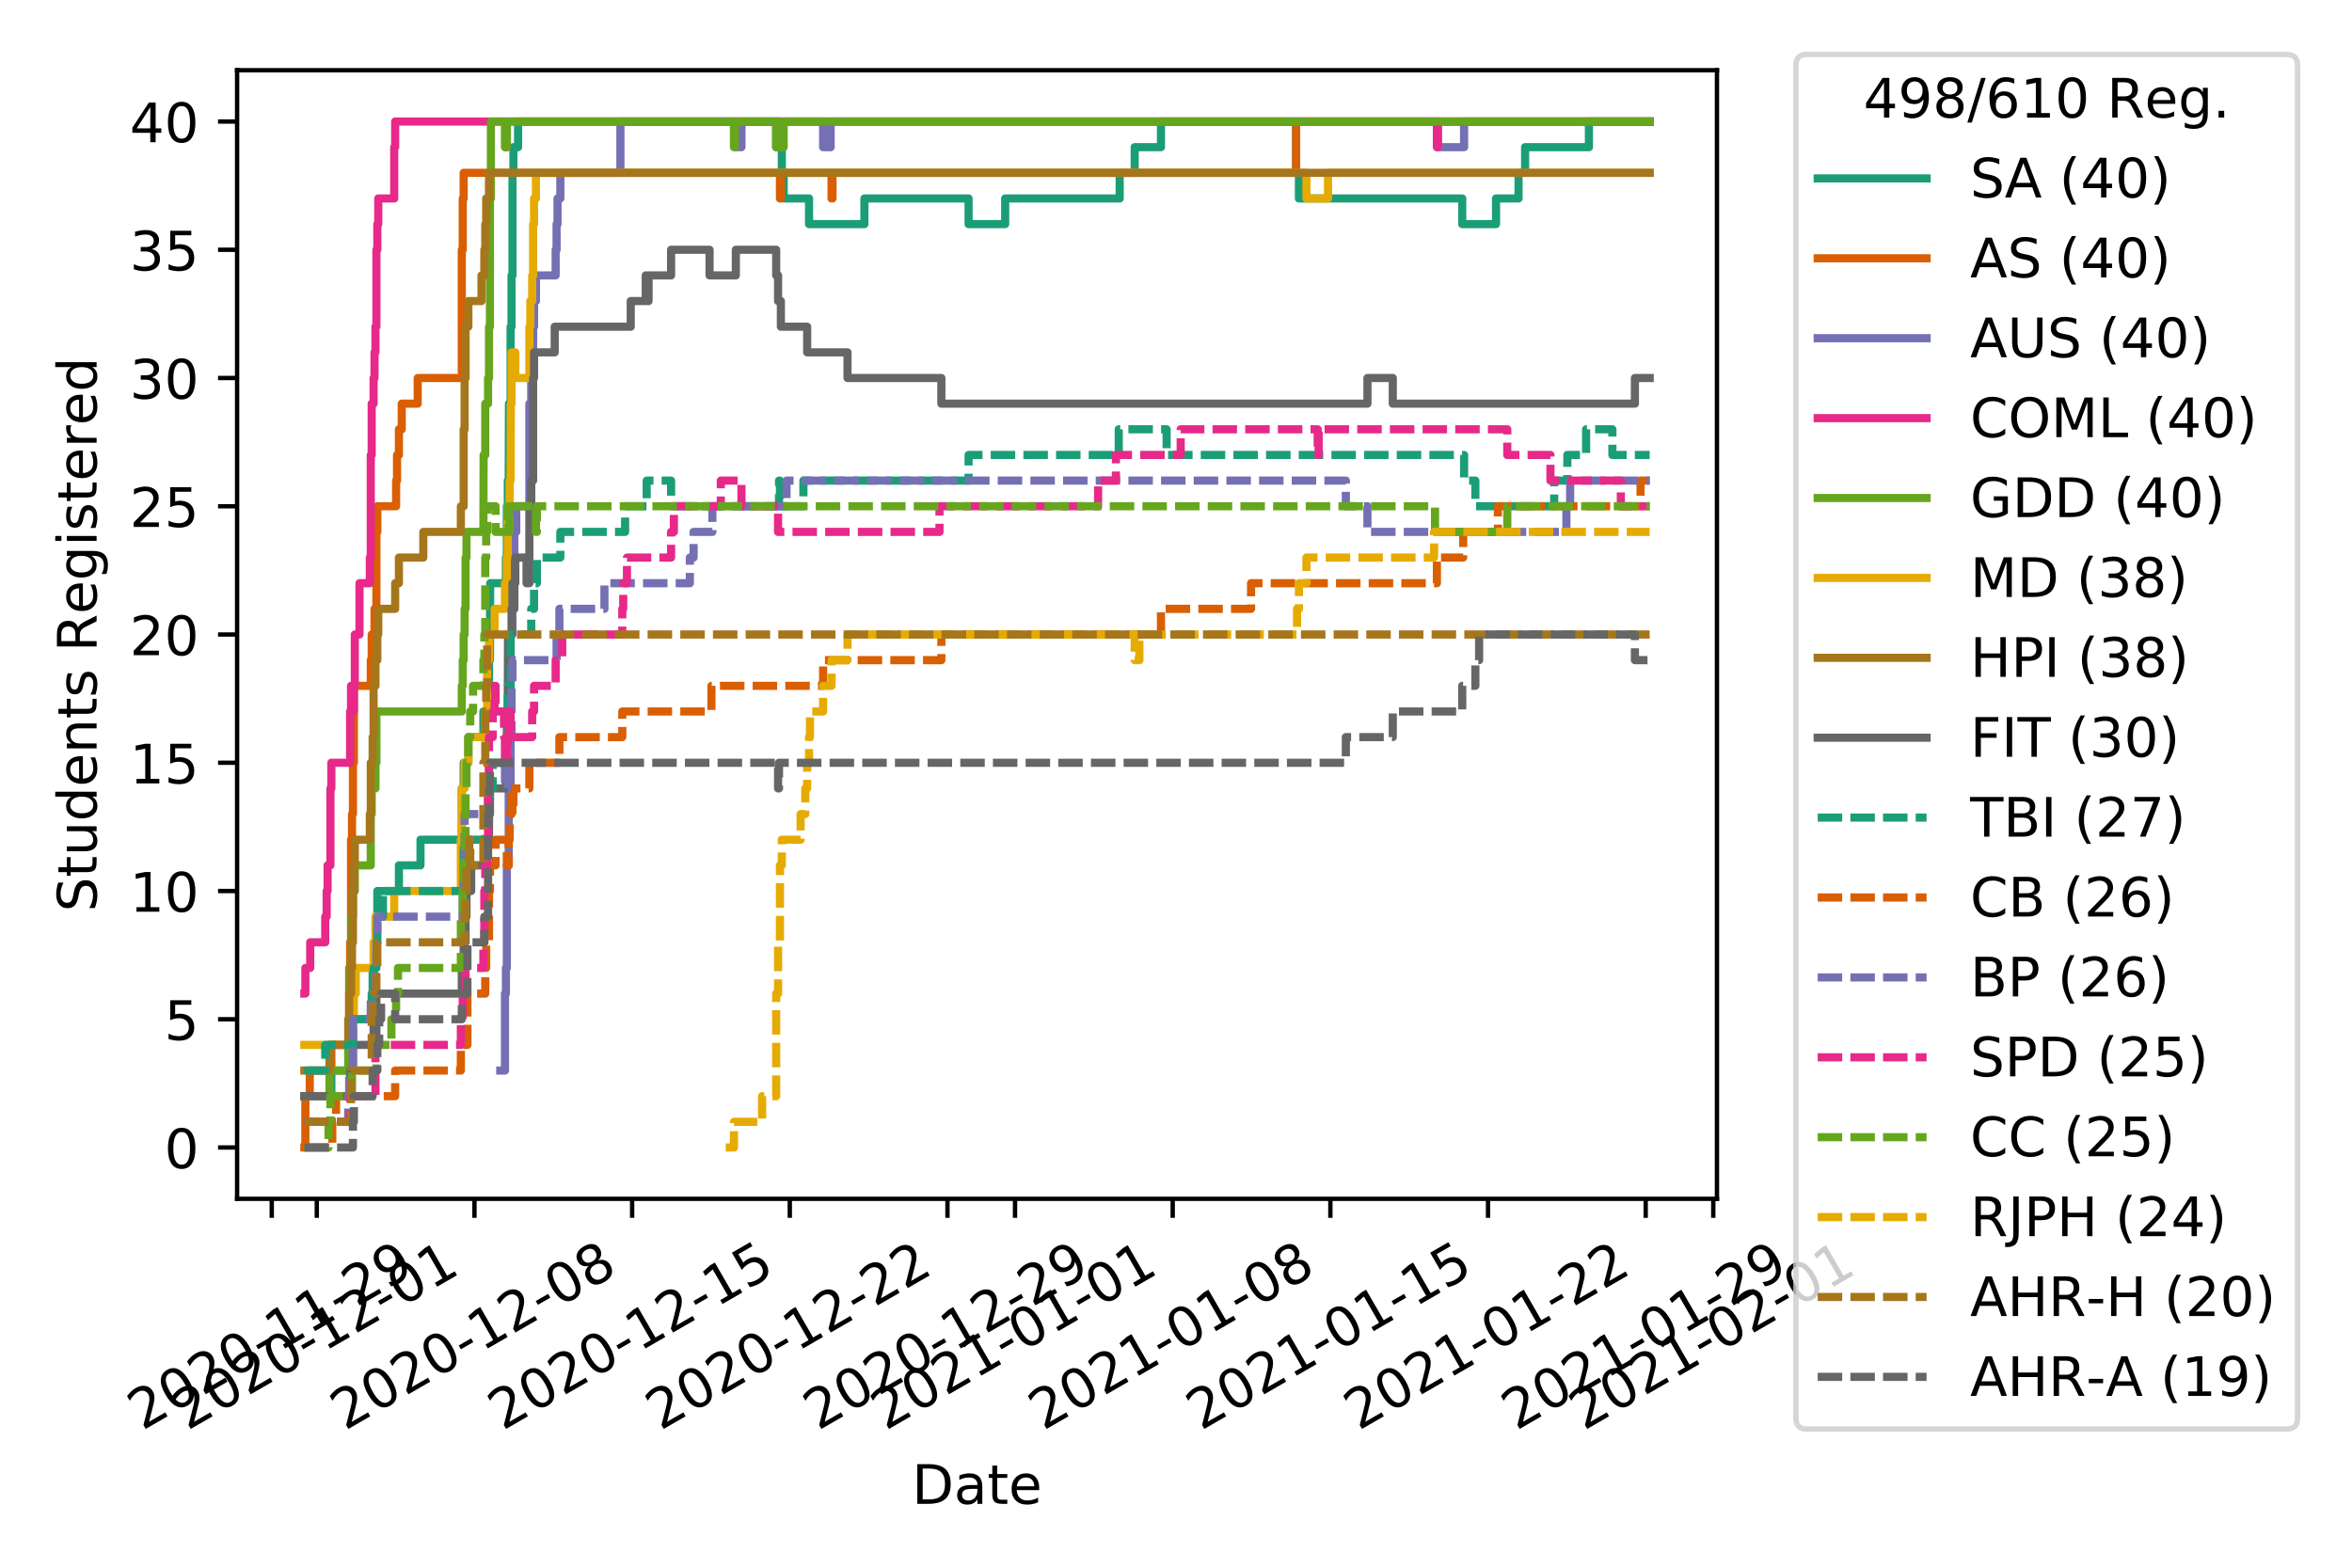<?xml version="1.0" encoding="utf-8" standalone="no"?>
<!DOCTYPE svg PUBLIC "-//W3C//DTD SVG 1.1//EN"
  "http://www.w3.org/Graphics/SVG/1.1/DTD/svg11.dtd">
<!-- Created with matplotlib (https://matplotlib.org/) -->
<svg height="288pt" version="1.1" viewBox="0 0 432 288" width="432pt" xmlns="http://www.w3.org/2000/svg" xmlns:xlink="http://www.w3.org/1999/xlink">
 <defs>
  <style type="text/css">
*{stroke-linecap:butt;stroke-linejoin:round;}
  </style>
 </defs>
 <g id="figure_1">
  <g id="patch_1">
   <path d="M 0 288 
L 432 288 
L 432 0 
L 0 0 
z
" style="fill:#ffffff;"/>
  </g>
  <g id="axes_1">
   <g id="patch_2">
    <path d="M 43.55 220.231 
L 315.36 220.231 
L 315.36 12.9 
L 43.55 12.9 
z
" style="fill:#ffffff;"/>
   </g>
   <g id="matplotlib.axis_1">
    <g id="xtick_1">
     <g id="line2d_1">
      <defs>
       <path d="M 0 0 
L 0 3.5 
" id="mc270f37383" style="stroke:#000000;stroke-width:0.8;"/>
      </defs>
      <g>
       <use style="stroke:#000000;stroke-width:0.8;" x="49.914" xlink:href="#mc270f37383" y="220.231"/>
      </g>
     </g>
     <g id="text_1">
      <!-- 2020-11-29 -->
      <defs>
       <path d="M 19.188 8.297 
L 53.609 8.297 
L 53.609 0 
L 7.328 0 
L 7.328 8.297 
Q 12.938 14.109 22.625 23.891 
Q 32.328 33.688 34.812 36.531 
Q 39.547 41.844 41.422 45.531 
Q 43.312 49.219 43.312 52.781 
Q 43.312 58.594 39.234 62.25 
Q 35.156 65.922 28.609 65.922 
Q 23.969 65.922 18.812 64.312 
Q 13.672 62.703 7.812 59.422 
L 7.812 69.391 
Q 13.766 71.781 18.938 73 
Q 24.125 74.219 28.422 74.219 
Q 39.75 74.219 46.484 68.547 
Q 53.219 62.891 53.219 53.422 
Q 53.219 48.922 51.531 44.891 
Q 49.859 40.875 45.406 35.406 
Q 44.188 33.984 37.641 27.219 
Q 31.109 20.453 19.188 8.297 
z
" id="DejaVuSans-50"/>
       <path d="M 31.781 66.406 
Q 24.172 66.406 20.328 58.906 
Q 16.5 51.422 16.5 36.375 
Q 16.5 21.391 20.328 13.891 
Q 24.172 6.391 31.781 6.391 
Q 39.453 6.391 43.281 13.891 
Q 47.125 21.391 47.125 36.375 
Q 47.125 51.422 43.281 58.906 
Q 39.453 66.406 31.781 66.406 
z
M 31.781 74.219 
Q 44.047 74.219 50.516 64.516 
Q 56.984 54.828 56.984 36.375 
Q 56.984 17.969 50.516 8.266 
Q 44.047 -1.422 31.781 -1.422 
Q 19.531 -1.422 13.062 8.266 
Q 6.594 17.969 6.594 36.375 
Q 6.594 54.828 13.062 64.516 
Q 19.531 74.219 31.781 74.219 
z
" id="DejaVuSans-48"/>
       <path d="M 4.891 31.391 
L 31.203 31.391 
L 31.203 23.391 
L 4.891 23.391 
z
" id="DejaVuSans-45"/>
       <path d="M 12.406 8.297 
L 28.516 8.297 
L 28.516 63.922 
L 10.984 60.406 
L 10.984 69.391 
L 28.422 72.906 
L 38.281 72.906 
L 38.281 8.297 
L 54.391 8.297 
L 54.391 0 
L 12.406 0 
z
" id="DejaVuSans-49"/>
       <path d="M 10.984 1.516 
L 10.984 10.5 
Q 14.703 8.734 18.5 7.812 
Q 22.312 6.891 25.984 6.891 
Q 35.75 6.891 40.891 13.453 
Q 46.047 20.016 46.781 33.406 
Q 43.953 29.203 39.594 26.953 
Q 35.25 24.703 29.984 24.703 
Q 19.047 24.703 12.672 31.312 
Q 6.297 37.938 6.297 49.422 
Q 6.297 60.641 12.938 67.422 
Q 19.578 74.219 30.609 74.219 
Q 43.266 74.219 49.922 64.516 
Q 56.594 54.828 56.594 36.375 
Q 56.594 19.141 48.406 8.859 
Q 40.234 -1.422 26.422 -1.422 
Q 22.703 -1.422 18.891 -0.688 
Q 15.094 0.047 10.984 1.516 
z
M 30.609 32.422 
Q 37.25 32.422 41.125 36.953 
Q 45.016 41.5 45.016 49.422 
Q 45.016 57.281 41.125 61.844 
Q 37.25 66.406 30.609 66.406 
Q 23.969 66.406 20.094 61.844 
Q 16.219 57.281 16.219 49.422 
Q 16.219 41.5 20.094 36.953 
Q 23.969 32.422 30.609 32.422 
z
" id="DejaVuSans-57"/>
      </defs>
      <g transform="translate(26.129 262.869)rotate(-30)scale(0.1 -0.1)">
       <use xlink:href="#DejaVuSans-50"/>
       <use x="63.623" xlink:href="#DejaVuSans-48"/>
       <use x="127.246" xlink:href="#DejaVuSans-50"/>
       <use x="190.869" xlink:href="#DejaVuSans-48"/>
       <use x="254.492" xlink:href="#DejaVuSans-45"/>
       <use x="290.576" xlink:href="#DejaVuSans-49"/>
       <use x="354.199" xlink:href="#DejaVuSans-49"/>
       <use x="417.822" xlink:href="#DejaVuSans-45"/>
       <use x="453.906" xlink:href="#DejaVuSans-50"/>
       <use x="517.529" xlink:href="#DejaVuSans-57"/>
      </g>
     </g>
    </g>
    <g id="xtick_2">
     <g id="line2d_2">
      <g>
       <use style="stroke:#000000;stroke-width:0.8;" x="58.188" xlink:href="#mc270f37383" y="220.231"/>
      </g>
     </g>
     <g id="text_2">
      <!-- 2020-12-01 -->
      <g transform="translate(34.403 262.869)rotate(-30)scale(0.1 -0.1)">
       <use xlink:href="#DejaVuSans-50"/>
       <use x="63.623" xlink:href="#DejaVuSans-48"/>
       <use x="127.246" xlink:href="#DejaVuSans-50"/>
       <use x="190.869" xlink:href="#DejaVuSans-48"/>
       <use x="254.492" xlink:href="#DejaVuSans-45"/>
       <use x="290.576" xlink:href="#DejaVuSans-49"/>
       <use x="354.199" xlink:href="#DejaVuSans-50"/>
       <use x="417.822" xlink:href="#DejaVuSans-45"/>
       <use x="453.906" xlink:href="#DejaVuSans-48"/>
       <use x="517.529" xlink:href="#DejaVuSans-49"/>
      </g>
     </g>
    </g>
    <g id="xtick_3">
     <g id="line2d_3">
      <g>
       <use style="stroke:#000000;stroke-width:0.8;" x="87.147" xlink:href="#mc270f37383" y="220.231"/>
      </g>
     </g>
     <g id="text_3">
      <!-- 2020-12-08 -->
      <defs>
       <path d="M 31.781 34.625 
Q 24.75 34.625 20.719 30.859 
Q 16.703 27.094 16.703 20.516 
Q 16.703 13.922 20.719 10.156 
Q 24.75 6.391 31.781 6.391 
Q 38.812 6.391 42.859 10.172 
Q 46.922 13.969 46.922 20.516 
Q 46.922 27.094 42.891 30.859 
Q 38.875 34.625 31.781 34.625 
z
M 21.922 38.812 
Q 15.578 40.375 12.031 44.719 
Q 8.5 49.078 8.5 55.328 
Q 8.5 64.062 14.719 69.141 
Q 20.953 74.219 31.781 74.219 
Q 42.672 74.219 48.875 69.141 
Q 55.078 64.062 55.078 55.328 
Q 55.078 49.078 51.531 44.719 
Q 48 40.375 41.703 38.812 
Q 48.828 37.156 52.797 32.312 
Q 56.781 27.484 56.781 20.516 
Q 56.781 9.906 50.312 4.234 
Q 43.844 -1.422 31.781 -1.422 
Q 19.734 -1.422 13.25 4.234 
Q 6.781 9.906 6.781 20.516 
Q 6.781 27.484 10.781 32.312 
Q 14.797 37.156 21.922 38.812 
z
M 18.312 54.391 
Q 18.312 48.734 21.844 45.562 
Q 25.391 42.391 31.781 42.391 
Q 38.141 42.391 41.719 45.562 
Q 45.312 48.734 45.312 54.391 
Q 45.312 60.062 41.719 63.234 
Q 38.141 66.406 31.781 66.406 
Q 25.391 66.406 21.844 63.234 
Q 18.312 60.062 18.312 54.391 
z
" id="DejaVuSans-56"/>
      </defs>
      <g transform="translate(63.362 262.869)rotate(-30)scale(0.1 -0.1)">
       <use xlink:href="#DejaVuSans-50"/>
       <use x="63.623" xlink:href="#DejaVuSans-48"/>
       <use x="127.246" xlink:href="#DejaVuSans-50"/>
       <use x="190.869" xlink:href="#DejaVuSans-48"/>
       <use x="254.492" xlink:href="#DejaVuSans-45"/>
       <use x="290.576" xlink:href="#DejaVuSans-49"/>
       <use x="354.199" xlink:href="#DejaVuSans-50"/>
       <use x="417.822" xlink:href="#DejaVuSans-45"/>
       <use x="453.906" xlink:href="#DejaVuSans-48"/>
       <use x="517.529" xlink:href="#DejaVuSans-56"/>
      </g>
     </g>
    </g>
    <g id="xtick_4">
     <g id="line2d_4">
      <g>
       <use style="stroke:#000000;stroke-width:0.8;" x="116.106" xlink:href="#mc270f37383" y="220.231"/>
      </g>
     </g>
     <g id="text_4">
      <!-- 2020-12-15 -->
      <defs>
       <path d="M 10.797 72.906 
L 49.516 72.906 
L 49.516 64.594 
L 19.828 64.594 
L 19.828 46.734 
Q 21.969 47.469 24.109 47.828 
Q 26.266 48.188 28.422 48.188 
Q 40.625 48.188 47.75 41.5 
Q 54.891 34.812 54.891 23.391 
Q 54.891 11.625 47.562 5.094 
Q 40.234 -1.422 26.906 -1.422 
Q 22.312 -1.422 17.547 -0.641 
Q 12.797 0.141 7.719 1.703 
L 7.719 11.625 
Q 12.109 9.234 16.797 8.062 
Q 21.484 6.891 26.703 6.891 
Q 35.156 6.891 40.078 11.328 
Q 45.016 15.766 45.016 23.391 
Q 45.016 31 40.078 35.438 
Q 35.156 39.891 26.703 39.891 
Q 22.75 39.891 18.812 39.016 
Q 14.891 38.141 10.797 36.281 
z
" id="DejaVuSans-53"/>
      </defs>
      <g transform="translate(92.321 262.869)rotate(-30)scale(0.1 -0.1)">
       <use xlink:href="#DejaVuSans-50"/>
       <use x="63.623" xlink:href="#DejaVuSans-48"/>
       <use x="127.246" xlink:href="#DejaVuSans-50"/>
       <use x="190.869" xlink:href="#DejaVuSans-48"/>
       <use x="254.492" xlink:href="#DejaVuSans-45"/>
       <use x="290.576" xlink:href="#DejaVuSans-49"/>
       <use x="354.199" xlink:href="#DejaVuSans-50"/>
       <use x="417.822" xlink:href="#DejaVuSans-45"/>
       <use x="453.906" xlink:href="#DejaVuSans-49"/>
       <use x="517.529" xlink:href="#DejaVuSans-53"/>
      </g>
     </g>
    </g>
    <g id="xtick_5">
     <g id="line2d_5">
      <g>
       <use style="stroke:#000000;stroke-width:0.8;" x="145.065" xlink:href="#mc270f37383" y="220.231"/>
      </g>
     </g>
     <g id="text_5">
      <!-- 2020-12-22 -->
      <g transform="translate(121.28 262.869)rotate(-30)scale(0.1 -0.1)">
       <use xlink:href="#DejaVuSans-50"/>
       <use x="63.623" xlink:href="#DejaVuSans-48"/>
       <use x="127.246" xlink:href="#DejaVuSans-50"/>
       <use x="190.869" xlink:href="#DejaVuSans-48"/>
       <use x="254.492" xlink:href="#DejaVuSans-45"/>
       <use x="290.576" xlink:href="#DejaVuSans-49"/>
       <use x="354.199" xlink:href="#DejaVuSans-50"/>
       <use x="417.822" xlink:href="#DejaVuSans-45"/>
       <use x="453.906" xlink:href="#DejaVuSans-50"/>
       <use x="517.529" xlink:href="#DejaVuSans-50"/>
      </g>
     </g>
    </g>
    <g id="xtick_6">
     <g id="line2d_6">
      <g>
       <use style="stroke:#000000;stroke-width:0.8;" x="174.024" xlink:href="#mc270f37383" y="220.231"/>
      </g>
     </g>
     <g id="text_6">
      <!-- 2020-12-29 -->
      <g transform="translate(150.239 262.869)rotate(-30)scale(0.1 -0.1)">
       <use xlink:href="#DejaVuSans-50"/>
       <use x="63.623" xlink:href="#DejaVuSans-48"/>
       <use x="127.246" xlink:href="#DejaVuSans-50"/>
       <use x="190.869" xlink:href="#DejaVuSans-48"/>
       <use x="254.492" xlink:href="#DejaVuSans-45"/>
       <use x="290.576" xlink:href="#DejaVuSans-49"/>
       <use x="354.199" xlink:href="#DejaVuSans-50"/>
       <use x="417.822" xlink:href="#DejaVuSans-45"/>
       <use x="453.906" xlink:href="#DejaVuSans-50"/>
       <use x="517.529" xlink:href="#DejaVuSans-57"/>
      </g>
     </g>
    </g>
    <g id="xtick_7">
     <g id="line2d_7">
      <g>
       <use style="stroke:#000000;stroke-width:0.8;" x="186.435" xlink:href="#mc270f37383" y="220.231"/>
      </g>
     </g>
     <g id="text_7">
      <!-- 2021-01-01 -->
      <g transform="translate(162.65 262.869)rotate(-30)scale(0.1 -0.1)">
       <use xlink:href="#DejaVuSans-50"/>
       <use x="63.623" xlink:href="#DejaVuSans-48"/>
       <use x="127.246" xlink:href="#DejaVuSans-50"/>
       <use x="190.869" xlink:href="#DejaVuSans-49"/>
       <use x="254.492" xlink:href="#DejaVuSans-45"/>
       <use x="290.576" xlink:href="#DejaVuSans-48"/>
       <use x="354.199" xlink:href="#DejaVuSans-49"/>
       <use x="417.822" xlink:href="#DejaVuSans-45"/>
       <use x="453.906" xlink:href="#DejaVuSans-48"/>
       <use x="517.529" xlink:href="#DejaVuSans-49"/>
      </g>
     </g>
    </g>
    <g id="xtick_8">
     <g id="line2d_8">
      <g>
       <use style="stroke:#000000;stroke-width:0.8;" x="215.395" xlink:href="#mc270f37383" y="220.231"/>
      </g>
     </g>
     <g id="text_8">
      <!-- 2021-01-08 -->
      <g transform="translate(191.609 262.869)rotate(-30)scale(0.1 -0.1)">
       <use xlink:href="#DejaVuSans-50"/>
       <use x="63.623" xlink:href="#DejaVuSans-48"/>
       <use x="127.246" xlink:href="#DejaVuSans-50"/>
       <use x="190.869" xlink:href="#DejaVuSans-49"/>
       <use x="254.492" xlink:href="#DejaVuSans-45"/>
       <use x="290.576" xlink:href="#DejaVuSans-48"/>
       <use x="354.199" xlink:href="#DejaVuSans-49"/>
       <use x="417.822" xlink:href="#DejaVuSans-45"/>
       <use x="453.906" xlink:href="#DejaVuSans-48"/>
       <use x="517.529" xlink:href="#DejaVuSans-56"/>
      </g>
     </g>
    </g>
    <g id="xtick_9">
     <g id="line2d_9">
      <g>
       <use style="stroke:#000000;stroke-width:0.8;" x="244.354" xlink:href="#mc270f37383" y="220.231"/>
      </g>
     </g>
     <g id="text_9">
      <!-- 2021-01-15 -->
      <g transform="translate(220.569 262.869)rotate(-30)scale(0.1 -0.1)">
       <use xlink:href="#DejaVuSans-50"/>
       <use x="63.623" xlink:href="#DejaVuSans-48"/>
       <use x="127.246" xlink:href="#DejaVuSans-50"/>
       <use x="190.869" xlink:href="#DejaVuSans-49"/>
       <use x="254.492" xlink:href="#DejaVuSans-45"/>
       <use x="290.576" xlink:href="#DejaVuSans-48"/>
       <use x="354.199" xlink:href="#DejaVuSans-49"/>
       <use x="417.822" xlink:href="#DejaVuSans-45"/>
       <use x="453.906" xlink:href="#DejaVuSans-49"/>
       <use x="517.529" xlink:href="#DejaVuSans-53"/>
      </g>
     </g>
    </g>
    <g id="xtick_10">
     <g id="line2d_10">
      <g>
       <use style="stroke:#000000;stroke-width:0.8;" x="273.313" xlink:href="#mc270f37383" y="220.231"/>
      </g>
     </g>
     <g id="text_10">
      <!-- 2021-01-22 -->
      <g transform="translate(249.528 262.869)rotate(-30)scale(0.1 -0.1)">
       <use xlink:href="#DejaVuSans-50"/>
       <use x="63.623" xlink:href="#DejaVuSans-48"/>
       <use x="127.246" xlink:href="#DejaVuSans-50"/>
       <use x="190.869" xlink:href="#DejaVuSans-49"/>
       <use x="254.492" xlink:href="#DejaVuSans-45"/>
       <use x="290.576" xlink:href="#DejaVuSans-48"/>
       <use x="354.199" xlink:href="#DejaVuSans-49"/>
       <use x="417.822" xlink:href="#DejaVuSans-45"/>
       <use x="453.906" xlink:href="#DejaVuSans-50"/>
       <use x="517.529" xlink:href="#DejaVuSans-50"/>
      </g>
     </g>
    </g>
    <g id="xtick_11">
     <g id="line2d_11">
      <g>
       <use style="stroke:#000000;stroke-width:0.8;" x="302.272" xlink:href="#mc270f37383" y="220.231"/>
      </g>
     </g>
     <g id="text_11">
      <!-- 2021-01-29 -->
      <g transform="translate(278.487 262.869)rotate(-30)scale(0.1 -0.1)">
       <use xlink:href="#DejaVuSans-50"/>
       <use x="63.623" xlink:href="#DejaVuSans-48"/>
       <use x="127.246" xlink:href="#DejaVuSans-50"/>
       <use x="190.869" xlink:href="#DejaVuSans-49"/>
       <use x="254.492" xlink:href="#DejaVuSans-45"/>
       <use x="290.576" xlink:href="#DejaVuSans-48"/>
       <use x="354.199" xlink:href="#DejaVuSans-49"/>
       <use x="417.822" xlink:href="#DejaVuSans-45"/>
       <use x="453.906" xlink:href="#DejaVuSans-50"/>
       <use x="517.529" xlink:href="#DejaVuSans-57"/>
      </g>
     </g>
    </g>
    <g id="xtick_12">
     <g id="line2d_12">
      <g>
       <use style="stroke:#000000;stroke-width:0.8;" x="314.683" xlink:href="#mc270f37383" y="220.231"/>
      </g>
     </g>
     <g id="text_12">
      <!-- 2021-02-01 -->
      <g transform="translate(290.898 262.869)rotate(-30)scale(0.1 -0.1)">
       <use xlink:href="#DejaVuSans-50"/>
       <use x="63.623" xlink:href="#DejaVuSans-48"/>
       <use x="127.246" xlink:href="#DejaVuSans-50"/>
       <use x="190.869" xlink:href="#DejaVuSans-49"/>
       <use x="254.492" xlink:href="#DejaVuSans-45"/>
       <use x="290.576" xlink:href="#DejaVuSans-48"/>
       <use x="354.199" xlink:href="#DejaVuSans-50"/>
       <use x="417.822" xlink:href="#DejaVuSans-45"/>
       <use x="453.906" xlink:href="#DejaVuSans-48"/>
       <use x="517.529" xlink:href="#DejaVuSans-49"/>
      </g>
     </g>
    </g>
    <g id="text_13">
     <!-- Date -->
     <defs>
      <path d="M 19.672 64.797 
L 19.672 8.109 
L 31.594 8.109 
Q 46.688 8.109 53.688 14.938 
Q 60.688 21.781 60.688 36.531 
Q 60.688 51.172 53.688 57.984 
Q 46.688 64.797 31.594 64.797 
z
M 9.812 72.906 
L 30.078 72.906 
Q 51.266 72.906 61.172 64.094 
Q 71.094 55.281 71.094 36.531 
Q 71.094 17.672 61.125 8.828 
Q 51.172 0 30.078 0 
L 9.812 0 
z
" id="DejaVuSans-68"/>
      <path d="M 34.281 27.484 
Q 23.391 27.484 19.188 25 
Q 14.984 22.516 14.984 16.5 
Q 14.984 11.719 18.141 8.906 
Q 21.297 6.109 26.703 6.109 
Q 34.188 6.109 38.703 11.406 
Q 43.219 16.703 43.219 25.484 
L 43.219 27.484 
z
M 52.203 31.203 
L 52.203 0 
L 43.219 0 
L 43.219 8.297 
Q 40.141 3.328 35.547 0.953 
Q 30.953 -1.422 24.312 -1.422 
Q 15.922 -1.422 10.953 3.297 
Q 6 8.016 6 15.922 
Q 6 25.141 12.172 29.828 
Q 18.359 34.516 30.609 34.516 
L 43.219 34.516 
L 43.219 35.406 
Q 43.219 41.609 39.141 45 
Q 35.062 48.391 27.688 48.391 
Q 23 48.391 18.547 47.266 
Q 14.109 46.141 10.016 43.891 
L 10.016 52.203 
Q 14.938 54.109 19.578 55.047 
Q 24.219 56 28.609 56 
Q 40.484 56 46.344 49.844 
Q 52.203 43.703 52.203 31.203 
z
" id="DejaVuSans-97"/>
      <path d="M 18.312 70.219 
L 18.312 54.688 
L 36.812 54.688 
L 36.812 47.703 
L 18.312 47.703 
L 18.312 18.016 
Q 18.312 11.328 20.141 9.422 
Q 21.969 7.516 27.594 7.516 
L 36.812 7.516 
L 36.812 0 
L 27.594 0 
Q 17.188 0 13.234 3.875 
Q 9.281 7.766 9.281 18.016 
L 9.281 47.703 
L 2.688 47.703 
L 2.688 54.688 
L 9.281 54.688 
L 9.281 70.219 
z
" id="DejaVuSans-116"/>
      <path d="M 56.203 29.594 
L 56.203 25.203 
L 14.891 25.203 
Q 15.484 15.922 20.484 11.062 
Q 25.484 6.203 34.422 6.203 
Q 39.594 6.203 44.453 7.469 
Q 49.312 8.734 54.109 11.281 
L 54.109 2.781 
Q 49.266 0.734 44.188 -0.344 
Q 39.109 -1.422 33.891 -1.422 
Q 20.797 -1.422 13.156 6.188 
Q 5.516 13.812 5.516 26.812 
Q 5.516 40.234 12.766 48.109 
Q 20.016 56 32.328 56 
Q 43.359 56 49.781 48.891 
Q 56.203 41.797 56.203 29.594 
z
M 47.219 32.234 
Q 47.125 39.594 43.094 43.984 
Q 39.062 48.391 32.422 48.391 
Q 24.906 48.391 20.391 44.141 
Q 15.875 39.891 15.188 32.172 
z
" id="DejaVuSans-101"/>
     </defs>
     <g transform="translate(167.504 276.269)scale(0.1 -0.1)">
      <use xlink:href="#DejaVuSans-68"/>
      <use x="77.002" xlink:href="#DejaVuSans-97"/>
      <use x="138.281" xlink:href="#DejaVuSans-116"/>
      <use x="177.49" xlink:href="#DejaVuSans-101"/>
     </g>
    </g>
   </g>
   <g id="matplotlib.axis_2">
    <g id="ytick_1">
     <g id="line2d_13">
      <defs>
       <path d="M 0 0 
L -3.5 0 
" id="mb193e62d5a" style="stroke:#000000;stroke-width:0.8;"/>
      </defs>
      <g>
       <use style="stroke:#000000;stroke-width:0.8;" x="43.55" xlink:href="#mb193e62d5a" y="210.807"/>
      </g>
     </g>
     <g id="text_14">
      <!-- 0 -->
      <g transform="translate(30.188 214.606)scale(0.1 -0.1)">
       <use xlink:href="#DejaVuSans-48"/>
      </g>
     </g>
    </g>
    <g id="ytick_2">
     <g id="line2d_14">
      <g>
       <use style="stroke:#000000;stroke-width:0.8;" x="43.55" xlink:href="#mb193e62d5a" y="187.246"/>
      </g>
     </g>
     <g id="text_15">
      <!-- 5 -->
      <g transform="translate(30.188 191.046)scale(0.1 -0.1)">
       <use xlink:href="#DejaVuSans-53"/>
      </g>
     </g>
    </g>
    <g id="ytick_3">
     <g id="line2d_15">
      <g>
       <use style="stroke:#000000;stroke-width:0.8;" x="43.55" xlink:href="#mb193e62d5a" y="163.686"/>
      </g>
     </g>
     <g id="text_16">
      <!-- 10 -->
      <g transform="translate(23.825 167.485)scale(0.1 -0.1)">
       <use xlink:href="#DejaVuSans-49"/>
       <use x="63.623" xlink:href="#DejaVuSans-48"/>
      </g>
     </g>
    </g>
    <g id="ytick_4">
     <g id="line2d_16">
      <g>
       <use style="stroke:#000000;stroke-width:0.8;" x="43.55" xlink:href="#mb193e62d5a" y="140.126"/>
      </g>
     </g>
     <g id="text_17">
      <!-- 15 -->
      <g transform="translate(23.825 143.925)scale(0.1 -0.1)">
       <use xlink:href="#DejaVuSans-49"/>
       <use x="63.623" xlink:href="#DejaVuSans-53"/>
      </g>
     </g>
    </g>
    <g id="ytick_5">
     <g id="line2d_17">
      <g>
       <use style="stroke:#000000;stroke-width:0.8;" x="43.55" xlink:href="#mb193e62d5a" y="116.565"/>
      </g>
     </g>
     <g id="text_18">
      <!-- 20 -->
      <g transform="translate(23.825 120.365)scale(0.1 -0.1)">
       <use xlink:href="#DejaVuSans-50"/>
       <use x="63.623" xlink:href="#DejaVuSans-48"/>
      </g>
     </g>
    </g>
    <g id="ytick_6">
     <g id="line2d_18">
      <g>
       <use style="stroke:#000000;stroke-width:0.8;" x="43.55" xlink:href="#mb193e62d5a" y="93.005"/>
      </g>
     </g>
     <g id="text_19">
      <!-- 25 -->
      <g transform="translate(23.825 96.804)scale(0.1 -0.1)">
       <use xlink:href="#DejaVuSans-50"/>
       <use x="63.623" xlink:href="#DejaVuSans-53"/>
      </g>
     </g>
    </g>
    <g id="ytick_7">
     <g id="line2d_19">
      <g>
       <use style="stroke:#000000;stroke-width:0.8;" x="43.55" xlink:href="#mb193e62d5a" y="69.445"/>
      </g>
     </g>
     <g id="text_20">
      <!-- 30 -->
      <defs>
       <path d="M 40.578 39.312 
Q 47.656 37.797 51.625 33 
Q 55.609 28.219 55.609 21.188 
Q 55.609 10.406 48.188 4.484 
Q 40.766 -1.422 27.094 -1.422 
Q 22.516 -1.422 17.656 -0.516 
Q 12.797 0.391 7.625 2.203 
L 7.625 11.719 
Q 11.719 9.328 16.594 8.109 
Q 21.484 6.891 26.812 6.891 
Q 36.078 6.891 40.938 10.547 
Q 45.797 14.203 45.797 21.188 
Q 45.797 27.641 41.281 31.266 
Q 36.766 34.906 28.719 34.906 
L 20.219 34.906 
L 20.219 43.016 
L 29.109 43.016 
Q 36.375 43.016 40.234 45.922 
Q 44.094 48.828 44.094 54.297 
Q 44.094 59.906 40.109 62.906 
Q 36.141 65.922 28.719 65.922 
Q 24.656 65.922 20.016 65.031 
Q 15.375 64.156 9.812 62.312 
L 9.812 71.094 
Q 15.438 72.656 20.344 73.438 
Q 25.25 74.219 29.594 74.219 
Q 40.828 74.219 47.359 69.109 
Q 53.906 64.016 53.906 55.328 
Q 53.906 49.266 50.438 45.094 
Q 46.969 40.922 40.578 39.312 
z
" id="DejaVuSans-51"/>
      </defs>
      <g transform="translate(23.825 73.244)scale(0.1 -0.1)">
       <use xlink:href="#DejaVuSans-51"/>
       <use x="63.623" xlink:href="#DejaVuSans-48"/>
      </g>
     </g>
    </g>
    <g id="ytick_8">
     <g id="line2d_20">
      <g>
       <use style="stroke:#000000;stroke-width:0.8;" x="43.55" xlink:href="#mb193e62d5a" y="45.884"/>
      </g>
     </g>
     <g id="text_21">
      <!-- 35 -->
      <g transform="translate(23.825 49.684)scale(0.1 -0.1)">
       <use xlink:href="#DejaVuSans-51"/>
       <use x="63.623" xlink:href="#DejaVuSans-53"/>
      </g>
     </g>
    </g>
    <g id="ytick_9">
     <g id="line2d_21">
      <g>
       <use style="stroke:#000000;stroke-width:0.8;" x="43.55" xlink:href="#mb193e62d5a" y="22.324"/>
      </g>
     </g>
     <g id="text_22">
      <!-- 40 -->
      <defs>
       <path d="M 37.797 64.312 
L 12.891 25.391 
L 37.797 25.391 
z
M 35.203 72.906 
L 47.609 72.906 
L 47.609 25.391 
L 58.016 25.391 
L 58.016 17.188 
L 47.609 17.188 
L 47.609 0 
L 37.797 0 
L 37.797 17.188 
L 4.891 17.188 
L 4.891 26.703 
z
" id="DejaVuSans-52"/>
      </defs>
      <g transform="translate(23.825 26.123)scale(0.1 -0.1)">
       <use xlink:href="#DejaVuSans-52"/>
       <use x="63.623" xlink:href="#DejaVuSans-48"/>
      </g>
     </g>
    </g>
    <g id="text_23">
     <!-- Students Registered -->
     <defs>
      <path d="M 53.516 70.516 
L 53.516 60.891 
Q 47.906 63.578 42.922 64.891 
Q 37.938 66.219 33.297 66.219 
Q 25.25 66.219 20.875 63.094 
Q 16.5 59.969 16.5 54.203 
Q 16.5 49.359 19.406 46.891 
Q 22.312 44.438 30.422 42.922 
L 36.375 41.703 
Q 47.406 39.594 52.656 34.297 
Q 57.906 29 57.906 20.125 
Q 57.906 9.516 50.797 4.047 
Q 43.703 -1.422 29.984 -1.422 
Q 24.812 -1.422 18.969 -0.25 
Q 13.141 0.922 6.891 3.219 
L 6.891 13.375 
Q 12.891 10.016 18.656 8.297 
Q 24.422 6.594 29.984 6.594 
Q 38.422 6.594 43.016 9.906 
Q 47.609 13.234 47.609 19.391 
Q 47.609 24.75 44.312 27.781 
Q 41.016 30.812 33.5 32.328 
L 27.484 33.5 
Q 16.453 35.688 11.516 40.375 
Q 6.594 45.062 6.594 53.422 
Q 6.594 63.094 13.406 68.656 
Q 20.219 74.219 32.172 74.219 
Q 37.312 74.219 42.625 73.281 
Q 47.953 72.359 53.516 70.516 
z
" id="DejaVuSans-83"/>
      <path d="M 8.5 21.578 
L 8.5 54.688 
L 17.484 54.688 
L 17.484 21.922 
Q 17.484 14.156 20.5 10.266 
Q 23.531 6.391 29.594 6.391 
Q 36.859 6.391 41.078 11.031 
Q 45.312 15.672 45.312 23.688 
L 45.312 54.688 
L 54.297 54.688 
L 54.297 0 
L 45.312 0 
L 45.312 8.406 
Q 42.047 3.422 37.719 1 
Q 33.406 -1.422 27.688 -1.422 
Q 18.266 -1.422 13.375 4.438 
Q 8.5 10.297 8.5 21.578 
z
M 31.109 56 
z
" id="DejaVuSans-117"/>
      <path d="M 45.406 46.391 
L 45.406 75.984 
L 54.391 75.984 
L 54.391 0 
L 45.406 0 
L 45.406 8.203 
Q 42.578 3.328 38.25 0.953 
Q 33.938 -1.422 27.875 -1.422 
Q 17.969 -1.422 11.734 6.484 
Q 5.516 14.406 5.516 27.297 
Q 5.516 40.188 11.734 48.094 
Q 17.969 56 27.875 56 
Q 33.938 56 38.25 53.625 
Q 42.578 51.266 45.406 46.391 
z
M 14.797 27.297 
Q 14.797 17.391 18.875 11.75 
Q 22.953 6.109 30.078 6.109 
Q 37.203 6.109 41.297 11.75 
Q 45.406 17.391 45.406 27.297 
Q 45.406 37.203 41.297 42.844 
Q 37.203 48.484 30.078 48.484 
Q 22.953 48.484 18.875 42.844 
Q 14.797 37.203 14.797 27.297 
z
" id="DejaVuSans-100"/>
      <path d="M 54.891 33.016 
L 54.891 0 
L 45.906 0 
L 45.906 32.719 
Q 45.906 40.484 42.875 44.328 
Q 39.844 48.188 33.797 48.188 
Q 26.516 48.188 22.312 43.547 
Q 18.109 38.922 18.109 30.906 
L 18.109 0 
L 9.078 0 
L 9.078 54.688 
L 18.109 54.688 
L 18.109 46.188 
Q 21.344 51.125 25.703 53.562 
Q 30.078 56 35.797 56 
Q 45.219 56 50.047 50.172 
Q 54.891 44.344 54.891 33.016 
z
" id="DejaVuSans-110"/>
      <path d="M 44.281 53.078 
L 44.281 44.578 
Q 40.484 46.531 36.375 47.5 
Q 32.281 48.484 27.875 48.484 
Q 21.188 48.484 17.844 46.438 
Q 14.5 44.391 14.5 40.281 
Q 14.5 37.156 16.891 35.375 
Q 19.281 33.594 26.516 31.984 
L 29.594 31.297 
Q 39.156 29.25 43.188 25.516 
Q 47.219 21.781 47.219 15.094 
Q 47.219 7.469 41.188 3.016 
Q 35.156 -1.422 24.609 -1.422 
Q 20.219 -1.422 15.453 -0.562 
Q 10.688 0.297 5.422 2 
L 5.422 11.281 
Q 10.406 8.688 15.234 7.391 
Q 20.062 6.109 24.812 6.109 
Q 31.156 6.109 34.562 8.281 
Q 37.984 10.453 37.984 14.406 
Q 37.984 18.062 35.516 20.016 
Q 33.062 21.969 24.703 23.781 
L 21.578 24.516 
Q 13.234 26.266 9.516 29.906 
Q 5.812 33.547 5.812 39.891 
Q 5.812 47.609 11.281 51.797 
Q 16.75 56 26.812 56 
Q 31.781 56 36.172 55.266 
Q 40.578 54.547 44.281 53.078 
z
" id="DejaVuSans-115"/>
      <path id="DejaVuSans-32"/>
      <path d="M 44.391 34.188 
Q 47.562 33.109 50.562 29.594 
Q 53.562 26.078 56.594 19.922 
L 66.609 0 
L 56 0 
L 46.688 18.703 
Q 43.062 26.031 39.672 28.422 
Q 36.281 30.812 30.422 30.812 
L 19.672 30.812 
L 19.672 0 
L 9.812 0 
L 9.812 72.906 
L 32.078 72.906 
Q 44.578 72.906 50.734 67.672 
Q 56.891 62.453 56.891 51.906 
Q 56.891 45.016 53.688 40.469 
Q 50.484 35.938 44.391 34.188 
z
M 19.672 64.797 
L 19.672 38.922 
L 32.078 38.922 
Q 39.203 38.922 42.844 42.219 
Q 46.484 45.516 46.484 51.906 
Q 46.484 58.297 42.844 61.547 
Q 39.203 64.797 32.078 64.797 
z
" id="DejaVuSans-82"/>
      <path d="M 45.406 27.984 
Q 45.406 37.75 41.375 43.109 
Q 37.359 48.484 30.078 48.484 
Q 22.859 48.484 18.828 43.109 
Q 14.797 37.75 14.797 27.984 
Q 14.797 18.266 18.828 12.891 
Q 22.859 7.516 30.078 7.516 
Q 37.359 7.516 41.375 12.891 
Q 45.406 18.266 45.406 27.984 
z
M 54.391 6.781 
Q 54.391 -7.172 48.188 -13.984 
Q 42 -20.797 29.203 -20.797 
Q 24.469 -20.797 20.266 -20.094 
Q 16.062 -19.391 12.109 -17.922 
L 12.109 -9.188 
Q 16.062 -11.328 19.922 -12.344 
Q 23.781 -13.375 27.781 -13.375 
Q 36.625 -13.375 41.016 -8.766 
Q 45.406 -4.156 45.406 5.172 
L 45.406 9.625 
Q 42.625 4.781 38.281 2.391 
Q 33.938 0 27.875 0 
Q 17.828 0 11.672 7.656 
Q 5.516 15.328 5.516 27.984 
Q 5.516 40.672 11.672 48.328 
Q 17.828 56 27.875 56 
Q 33.938 56 38.281 53.609 
Q 42.625 51.219 45.406 46.391 
L 45.406 54.688 
L 54.391 54.688 
z
" id="DejaVuSans-103"/>
      <path d="M 9.422 54.688 
L 18.406 54.688 
L 18.406 0 
L 9.422 0 
z
M 9.422 75.984 
L 18.406 75.984 
L 18.406 64.594 
L 9.422 64.594 
z
" id="DejaVuSans-105"/>
      <path d="M 41.109 46.297 
Q 39.594 47.172 37.812 47.578 
Q 36.031 48 33.891 48 
Q 26.266 48 22.188 43.047 
Q 18.109 38.094 18.109 28.812 
L 18.109 0 
L 9.078 0 
L 9.078 54.688 
L 18.109 54.688 
L 18.109 46.188 
Q 20.953 51.172 25.484 53.578 
Q 30.031 56 36.531 56 
Q 37.453 56 38.578 55.875 
Q 39.703 55.766 41.062 55.516 
z
" id="DejaVuSans-114"/>
     </defs>
     <g transform="translate(17.745 167.499)rotate(-90)scale(0.1 -0.1)">
      <use xlink:href="#DejaVuSans-83"/>
      <use x="63.477" xlink:href="#DejaVuSans-116"/>
      <use x="102.686" xlink:href="#DejaVuSans-117"/>
      <use x="166.064" xlink:href="#DejaVuSans-100"/>
      <use x="229.541" xlink:href="#DejaVuSans-101"/>
      <use x="291.064" xlink:href="#DejaVuSans-110"/>
      <use x="354.443" xlink:href="#DejaVuSans-116"/>
      <use x="393.652" xlink:href="#DejaVuSans-115"/>
      <use x="445.752" xlink:href="#DejaVuSans-32"/>
      <use x="477.539" xlink:href="#DejaVuSans-82"/>
      <use x="546.959" xlink:href="#DejaVuSans-101"/>
      <use x="608.482" xlink:href="#DejaVuSans-103"/>
      <use x="671.959" xlink:href="#DejaVuSans-105"/>
      <use x="699.742" xlink:href="#DejaVuSans-115"/>
      <use x="751.842" xlink:href="#DejaVuSans-116"/>
      <use x="791.051" xlink:href="#DejaVuSans-101"/>
      <use x="852.574" xlink:href="#DejaVuSans-114"/>
      <use x="893.656" xlink:href="#DejaVuSans-101"/>
      <use x="955.18" xlink:href="#DejaVuSans-100"/>
     </g>
    </g>
   </g>
   <g id="line2d_22">
    <path clip-path="url(#pec323115ed)" d="M 55.905 201.383 
L 60.86 201.383 
L 60.86 196.67 
L 60.946 196.67 
L 64.135 196.67 
L 64.135 191.958 
L 64.221 191.958 
L 64.825 191.958 
L 64.825 187.246 
L 64.911 187.246 
L 68.444 187.246 
L 68.444 177.822 
L 68.531 177.822 
L 68.789 177.822 
L 68.789 173.11 
L 68.875 173.11 
L 69.134 173.11 
L 69.134 168.398 
L 69.22 168.398 
L 69.306 168.398 
L 69.306 163.686 
L 69.393 163.686 
L 73.271 163.686 
L 73.271 158.974 
L 73.357 158.974 
L 77.236 158.974 
L 77.236 154.262 
L 77.322 154.262 
L 84.82 154.262 
L 84.82 144.838 
L 84.906 144.838 
L 85.165 144.838 
L 85.165 140.126 
L 85.251 140.126 
L 86.027 140.126 
L 86.027 135.414 
L 86.113 135.414 
L 88.785 135.414 
L 88.785 130.702 
L 88.871 130.702 
L 89.647 130.702 
L 89.647 125.99 
L 89.733 125.99 
L 89.819 125.99 
L 89.819 121.277 
L 89.905 121.277 
L 89.991 121.277 
L 90.035 107.141 
L 90.078 107.141 
L 92.922 107.141 
L 92.922 102.429 
L 93.008 102.429 
L 93.094 102.429 
L 93.094 93.005 
L 93.18 93.005 
L 93.267 93.005 
L 93.267 88.293 
L 93.353 88.293 
L 93.439 88.293 
L 93.482 74.157 
L 93.525 74.157 
L 93.784 74.157 
L 93.784 60.021 
L 93.87 60.021 
L 93.956 60.021 
L 93.956 50.597 
L 94.042 50.597 
L 94.128 50.597 
L 94.128 31.748 
L 94.215 31.748 
L 94.301 31.748 
L 94.301 27.036 
L 94.387 27.036 
L 95.163 27.036 
L 95.163 22.324 
L 95.249 22.324 
L 142.566 22.324 
L 142.566 27.036 
L 142.652 27.036 
L 142.739 27.036 
L 142.739 22.324 
L 142.825 22.324 
L 143.083 22.324 
L 143.083 27.036 
L 143.169 27.036 
L 143.6 27.036 
L 143.6 31.748 
L 143.687 31.748 
L 143.945 31.748 
L 143.945 36.46 
L 144.031 36.46 
L 148.599 36.46 
L 148.599 41.172 
L 148.685 41.172 
L 158.769 41.172 
L 158.769 36.46 
L 158.856 36.46 
L 177.903 36.46 
L 177.903 41.172 
L 177.989 41.172 
L 184.626 41.172 
L 184.626 36.46 
L 184.712 36.46 
L 205.656 36.46 
L 205.656 31.748 
L 205.742 31.748 
L 208.414 31.748 
L 208.414 27.036 
L 208.5 27.036 
L 213.24 27.036 
L 213.24 22.324 
L 238.062 22.324 
L 238.062 31.748 
L 238.149 31.748 
L 238.579 31.748 
L 238.579 36.46 
L 238.666 36.46 
L 268.573 36.46 
L 268.573 41.172 
L 268.659 41.172 
L 274.778 41.172 
L 274.778 36.46 
L 274.865 36.46 
L 278.915 36.46 
L 278.915 31.748 
L 279.002 31.748 
L 280.122 31.748 
L 280.122 27.036 
L 280.208 27.036 
L 291.844 27.036 
L 291.844 22.324 
L 291.93 22.324 
L 303.005 22.324 
L 303.005 22.324 
" style="fill:none;stroke:#1b9e77;stroke-linecap:square;stroke-width:1.5;"/>
   </g>
   <g id="line2d_23">
    <path clip-path="url(#pec323115ed)" d="M 55.905 210.807 
L 56.087 210.807 
L 56.087 201.383 
L 56.197 201.383 
L 56.895 201.383 
L 56.895 196.67 
L 56.979 196.67 
L 60.86 196.67 
L 60.86 191.958 
L 60.946 191.958 
L 64.135 191.958 
L 64.135 177.822 
L 64.221 177.822 
L 64.307 177.822 
L 64.307 173.11 
L 64.394 173.11 
L 64.48 173.11 
L 64.48 154.262 
L 64.566 154.262 
L 64.652 154.262 
L 64.652 149.55 
L 64.738 149.55 
L 64.825 149.55 
L 64.825 140.126 
L 64.911 140.126 
L 64.997 140.126 
L 64.997 125.99 
L 65.083 125.99 
L 68.1 125.99 
L 68.1 121.277 
L 68.186 121.277 
L 68.272 121.277 
L 68.272 116.565 
L 68.358 116.565 
L 68.789 116.565 
L 68.789 111.853 
L 68.875 111.853 
L 69.134 111.853 
L 69.134 97.717 
L 69.22 97.717 
L 69.306 97.717 
L 69.306 93.005 
L 69.393 93.005 
L 72.754 93.005 
L 72.754 88.293 
L 72.84 88.293 
L 72.926 88.293 
L 72.926 83.581 
L 73.012 83.581 
L 73.271 83.581 
L 73.271 78.869 
L 73.357 78.869 
L 73.788 78.869 
L 73.788 74.157 
L 73.874 74.157 
L 76.719 74.157 
L 76.719 69.445 
L 76.805 69.445 
L 84.82 69.445 
L 84.82 45.884 
L 84.906 45.884 
L 84.993 45.884 
L 84.993 36.46 
L 85.079 36.46 
L 85.165 36.46 
L 85.165 31.748 
L 85.251 31.748 
L 143.256 31.748 
L 143.256 36.46 
L 143.342 36.46 
L 143.428 36.46 
L 143.428 31.748 
L 143.514 31.748 
L 152.736 31.748 
L 152.736 36.46 
L 152.822 36.46 
L 152.909 36.46 
L 152.909 31.748 
L 152.995 31.748 
L 238.062 31.748 
L 238.062 22.324 
L 238.149 22.324 
L 303.005 22.324 
L 303.005 22.324 
" style="fill:none;stroke:#d95f02;stroke-linecap:square;stroke-width:1.5;"/>
   </g>
   <g id="line2d_24">
    <path clip-path="url(#pec323115ed)" d="M 91.888 196.67 
L 92.749 196.67 
L 92.749 182.534 
L 92.836 182.534 
L 92.922 182.534 
L 92.922 177.822 
L 93.008 177.822 
L 93.094 177.822 
L 93.094 158.974 
L 93.18 158.974 
L 93.439 158.974 
L 93.439 144.838 
L 93.525 144.838 
L 93.784 144.838 
L 93.784 116.565 
L 93.87 116.565 
L 94.128 116.565 
L 94.128 107.141 
L 94.215 107.141 
L 94.301 107.141 
L 94.301 102.429 
L 94.387 102.429 
L 94.473 102.429 
L 94.473 97.717 
L 94.559 97.717 
L 94.818 97.717 
L 94.818 93.005 
L 94.904 93.005 
L 97.231 93.005 
L 97.231 74.157 
L 97.317 74.157 
L 97.576 74.157 
L 97.576 69.445 
L 97.662 69.445 
L 97.921 69.445 
L 97.921 60.021 
L 98.007 60.021 
L 98.093 60.021 
L 98.093 55.309 
L 98.179 55.309 
L 98.438 55.309 
L 98.438 50.597 
L 98.524 50.597 
L 102.058 50.597 
L 102.058 45.884 
L 102.144 45.884 
L 102.23 45.884 
L 102.23 41.172 
L 102.316 41.172 
L 102.403 41.172 
L 102.403 36.46 
L 102.489 36.46 
L 102.92 36.46 
L 102.92 31.748 
L 103.006 31.748 
L 113.952 31.748 
L 113.952 22.324 
L 114.038 22.324 
L 135.154 22.324 
L 135.154 27.036 
L 135.24 27.036 
L 136.188 27.036 
L 136.188 22.324 
L 136.274 22.324 
L 151.185 22.324 
L 151.185 27.036 
L 151.271 27.036 
L 152.564 27.036 
L 152.564 22.324 
L 152.65 22.324 
L 264.091 22.324 
L 264.091 27.036 
L 264.177 27.036 
L 268.918 27.036 
L 268.918 22.324 
L 269.004 22.324 
L 303.005 22.324 
L 303.005 22.324 
" style="fill:none;stroke:#7570b3;stroke-linecap:square;stroke-width:1.5;"/>
   </g>
   <g id="line2d_25">
    <path clip-path="url(#pec323115ed)" d="M 55.905 182.534 
L 56.087 182.534 
L 56.087 177.822 
L 56.197 177.822 
L 56.979 177.822 
L 56.979 173.11 
L 59.737 173.11 
L 59.737 168.398 
L 59.998 168.398 
L 59.998 163.686 
L 60.084 163.686 
L 60.17 163.686 
L 60.17 158.974 
L 60.257 158.974 
L 60.688 158.974 
L 60.688 144.838 
L 60.774 144.838 
L 60.86 144.838 
L 60.86 140.126 
L 60.946 140.126 
L 64.307 140.126 
L 64.307 130.702 
L 64.394 130.702 
L 64.48 130.702 
L 64.48 125.99 
L 64.566 125.99 
L 64.652 125.99 
L 64.652 130.702 
L 64.738 130.702 
L 64.997 130.702 
L 64.997 125.99 
L 65.083 125.99 
L 65.169 125.99 
L 65.169 116.565 
L 65.255 116.565 
L 66.031 116.565 
L 66.031 107.141 
L 66.117 107.141 
L 67.927 107.141 
L 67.927 102.429 
L 68.014 102.429 
L 68.1 102.429 
L 68.1 83.581 
L 68.186 83.581 
L 68.272 83.581 
L 68.272 74.157 
L 68.358 74.157 
L 68.617 74.157 
L 68.617 69.445 
L 68.703 69.445 
L 68.789 69.445 
L 68.789 64.733 
L 68.875 64.733 
L 68.962 64.733 
L 68.962 60.021 
L 69.048 60.021 
L 69.134 60.021 
L 69.134 45.884 
L 69.22 45.884 
L 69.306 45.884 
L 69.306 41.172 
L 69.393 41.172 
L 69.479 41.172 
L 69.479 36.46 
L 69.565 36.46 
L 72.409 36.46 
L 72.409 27.036 
L 72.495 27.036 
L 72.582 27.036 
L 72.582 22.324 
L 72.668 22.324 
L 92.922 22.324 
L 92.922 27.036 
L 93.008 27.036 
L 93.094 27.036 
L 93.094 22.324 
L 93.18 22.324 
L 263.919 22.324 
L 263.919 27.036 
L 264.005 27.036 
L 264.091 27.036 
L 264.091 22.324 
L 264.177 22.324 
L 303.005 22.324 
L 303.005 22.324 
" style="fill:none;stroke:#e7298a;stroke-linecap:square;stroke-width:1.5;"/>
   </g>
   <g id="line2d_26">
    <path clip-path="url(#pec323115ed)" d="M 55.905 201.383 
L 60.515 201.383 
L 60.515 196.67 
L 60.601 196.67 
L 63.963 196.67 
L 63.963 191.958 
L 64.049 191.958 
L 64.135 191.958 
L 64.135 187.246 
L 64.221 187.246 
L 64.307 187.246 
L 64.307 177.822 
L 64.394 177.822 
L 64.48 177.822 
L 64.48 173.11 
L 64.566 173.11 
L 64.652 173.11 
L 64.652 168.398 
L 64.738 168.398 
L 64.825 168.398 
L 64.825 163.686 
L 64.911 163.686 
L 65.169 163.686 
L 65.169 158.974 
L 65.255 158.974 
L 68.1 158.974 
L 68.1 149.55 
L 68.186 149.55 
L 68.272 149.55 
L 68.272 144.838 
L 68.358 144.838 
L 68.962 144.838 
L 68.962 140.126 
L 69.048 140.126 
L 69.134 140.126 
L 69.134 130.702 
L 69.22 130.702 
L 84.82 130.702 
L 84.82 125.99 
L 84.906 125.99 
L 84.993 125.99 
L 84.993 121.277 
L 85.079 121.277 
L 85.165 121.277 
L 85.165 116.565 
L 85.251 116.565 
L 85.337 116.565 
L 85.337 111.853 
L 85.423 111.853 
L 85.51 111.853 
L 85.51 102.429 
L 85.596 102.429 
L 85.682 102.429 
L 85.682 97.717 
L 85.768 97.717 
L 88.785 97.717 
L 88.828 83.581 
L 88.871 83.581 
L 89.13 83.581 
L 89.13 74.157 
L 89.216 74.157 
L 89.647 74.157 
L 89.647 69.445 
L 89.733 69.445 
L 89.819 69.445 
L 89.819 60.021 
L 89.905 60.021 
L 89.991 60.021 
L 89.991 36.46 
L 90.078 36.46 
L 90.164 36.46 
L 90.164 22.324 
L 90.25 22.324 
L 92.749 22.324 
L 92.749 27.036 
L 92.836 27.036 
L 93.094 27.036 
L 93.094 22.324 
L 93.18 22.324 
L 134.809 22.324 
L 134.809 27.036 
L 134.895 27.036 
L 134.982 27.036 
L 134.982 22.324 
L 135.068 22.324 
L 142.566 22.324 
L 142.566 27.036 
L 142.652 27.036 
L 142.911 27.036 
L 142.911 22.324 
L 142.997 22.324 
L 143.256 22.324 
L 143.256 27.036 
L 143.342 27.036 
L 143.945 27.036 
L 143.945 22.324 
L 144.031 22.324 
L 303.005 22.324 
L 303.005 22.324 
" style="fill:none;stroke:#66a61e;stroke-linecap:square;stroke-width:1.5;"/>
   </g>
   <g id="line2d_27">
    <path clip-path="url(#pec323115ed)" d="M 55.905 191.958 
L 64.135 191.958 
L 64.135 187.246 
L 64.221 187.246 
L 64.997 187.246 
L 64.997 182.534 
L 65.083 182.534 
L 65.342 182.534 
L 65.342 177.822 
L 65.428 177.822 
L 68.617 177.822 
L 68.617 173.11 
L 68.703 173.11 
L 68.962 173.11 
L 68.962 168.398 
L 69.048 168.398 
L 72.409 168.398 
L 72.409 163.686 
L 72.495 163.686 
L 84.648 163.686 
L 84.648 154.262 
L 84.734 154.262 
L 84.82 154.262 
L 84.82 144.838 
L 84.906 144.838 
L 85.337 144.838 
L 85.337 140.126 
L 85.423 140.126 
L 86.027 140.126 
L 86.027 135.414 
L 86.113 135.414 
L 89.13 135.414 
L 89.13 130.702 
L 89.216 130.702 
L 89.474 130.702 
L 89.474 121.277 
L 89.561 121.277 
L 89.819 121.277 
L 89.819 116.565 
L 89.905 116.565 
L 90.853 116.565 
L 90.853 111.853 
L 90.94 111.853 
L 92.749 111.853 
L 92.749 107.141 
L 92.836 107.141 
L 93.094 107.141 
L 93.094 102.429 
L 93.18 102.429 
L 93.267 102.429 
L 93.267 93.005 
L 93.353 93.005 
L 93.611 93.005 
L 93.611 88.293 
L 93.698 88.293 
L 93.784 88.293 
L 93.827 74.157 
L 93.87 74.157 
L 93.956 74.157 
L 93.956 64.733 
L 94.042 64.733 
L 94.646 64.733 
L 94.646 69.445 
L 94.732 69.445 
L 97.231 69.445 
L 97.231 60.021 
L 97.317 60.021 
L 97.404 60.021 
L 97.404 55.309 
L 97.49 55.309 
L 97.748 55.309 
L 97.748 50.597 
L 97.835 50.597 
L 97.921 50.597 
L 97.921 41.172 
L 98.007 41.172 
L 98.093 41.172 
L 98.093 36.46 
L 98.179 36.46 
L 98.438 36.46 
L 98.438 31.748 
L 98.524 31.748 
L 239.959 31.748 
L 239.959 36.46 
L 240.045 36.46 
L 243.923 36.46 
L 243.923 31.748 
L 244.009 31.748 
L 303.005 31.748 
L 303.005 31.748 
" style="fill:none;stroke:#e6ab02;stroke-linecap:square;stroke-width:1.5;"/>
   </g>
   <g id="line2d_28">
    <path clip-path="url(#pec323115ed)" d="M 55.905 196.67 
L 60.515 196.67 
L 60.515 191.958 
L 60.601 191.958 
L 63.963 191.958 
L 63.963 187.246 
L 64.049 187.246 
L 64.135 187.246 
L 64.135 182.534 
L 64.221 182.534 
L 64.48 182.534 
L 64.48 177.822 
L 64.566 177.822 
L 64.652 177.822 
L 64.652 173.11 
L 64.738 173.11 
L 64.825 173.11 
L 64.825 163.686 
L 64.911 163.686 
L 64.997 163.686 
L 64.997 158.974 
L 65.083 158.974 
L 65.169 158.974 
L 65.169 154.262 
L 65.255 154.262 
L 67.927 154.262 
L 67.927 149.55 
L 68.014 149.55 
L 68.1 149.55 
L 68.1 140.126 
L 68.186 140.126 
L 68.444 140.126 
L 68.444 135.414 
L 68.531 135.414 
L 68.617 135.414 
L 68.617 125.99 
L 68.703 125.99 
L 68.962 125.99 
L 68.962 121.277 
L 69.048 121.277 
L 69.306 121.277 
L 69.306 116.565 
L 69.393 116.565 
L 69.479 116.565 
L 69.479 111.853 
L 69.565 111.853 
L 72.582 111.853 
L 72.582 107.141 
L 72.668 107.141 
L 73.271 107.141 
L 73.271 102.429 
L 73.357 102.429 
L 77.753 102.429 
L 77.753 97.717 
L 77.839 97.717 
L 84.648 97.717 
L 84.648 93.005 
L 84.734 93.005 
L 85.165 93.005 
L 85.165 78.869 
L 85.251 78.869 
L 85.337 78.869 
L 85.337 69.445 
L 85.423 69.445 
L 85.51 69.445 
L 85.51 60.021 
L 85.596 60.021 
L 86.027 60.021 
L 86.027 55.309 
L 86.113 55.309 
L 88.44 55.309 
L 88.44 50.597 
L 88.526 50.597 
L 88.957 50.597 
L 88.957 45.884 
L 89.043 45.884 
L 89.13 45.884 
L 89.13 41.172 
L 89.216 41.172 
L 89.302 41.172 
L 89.302 36.46 
L 89.388 36.46 
L 89.819 36.46 
L 89.819 31.748 
L 89.905 31.748 
L 303.005 31.748 
L 303.005 31.748 
" style="fill:none;stroke:#a6761d;stroke-linecap:square;stroke-width:1.5;"/>
   </g>
   <g id="line2d_29">
    <path clip-path="url(#pec323115ed)" d="M 55.905 201.383 
L 64.307 201.383 
L 64.307 196.67 
L 64.394 196.67 
L 64.825 196.67 
L 64.825 191.958 
L 64.911 191.958 
L 68.617 191.958 
L 68.617 187.246 
L 68.703 187.246 
L 68.962 187.246 
L 68.962 191.958 
L 69.048 191.958 
L 69.134 191.958 
L 69.134 182.534 
L 69.22 182.534 
L 84.82 182.534 
L 84.82 177.822 
L 84.906 177.822 
L 85.165 177.822 
L 85.165 173.11 
L 85.251 173.11 
L 85.51 173.11 
L 85.51 168.398 
L 85.596 168.398 
L 85.682 168.398 
L 85.682 163.686 
L 85.768 163.686 
L 86.544 163.686 
L 86.544 158.974 
L 86.63 158.974 
L 89.302 158.974 
L 89.302 154.262 
L 89.388 154.262 
L 89.819 154.262 
L 89.819 149.55 
L 89.905 149.55 
L 89.991 149.55 
L 89.991 144.838 
L 90.078 144.838 
L 92.922 144.838 
L 92.922 135.414 
L 93.008 135.414 
L 93.094 135.414 
L 93.094 130.702 
L 93.18 130.702 
L 93.267 130.702 
L 93.31 116.565 
L 93.353 116.565 
L 93.956 116.565 
L 93.956 111.853 
L 94.042 111.853 
L 94.128 111.853 
L 94.128 107.141 
L 94.215 107.141 
L 94.301 107.141 
L 94.301 111.853 
L 94.387 111.853 
L 94.473 111.853 
L 94.473 107.141 
L 94.559 107.141 
L 94.646 107.141 
L 94.646 102.429 
L 94.732 102.429 
L 96.714 102.429 
L 96.714 107.141 
L 96.8 107.141 
L 97.231 107.141 
L 97.231 93.005 
L 97.317 93.005 
L 97.576 93.005 
L 97.576 88.293 
L 97.662 88.293 
L 97.921 88.293 
L 97.921 69.445 
L 98.007 69.445 
L 98.093 69.445 
L 98.093 64.733 
L 98.179 64.733 
L 101.885 64.733 
L 101.885 60.021 
L 101.972 60.021 
L 115.848 60.021 
L 115.848 55.309 
L 115.934 55.309 
L 118.606 55.309 
L 118.606 50.597 
L 118.692 50.597 
L 118.778 50.597 
L 118.778 55.309 
L 118.864 55.309 
L 119.123 55.309 
L 119.123 50.597 
L 119.209 50.597 
L 123.26 50.597 
L 123.26 45.884 
L 123.346 45.884 
L 130.327 45.884 
L 130.327 50.597 
L 130.414 50.597 
L 135.154 50.597 
L 135.154 45.884 
L 135.24 45.884 
L 142.566 45.884 
L 142.566 50.597 
L 142.652 50.597 
L 142.911 50.597 
L 142.911 55.309 
L 142.997 55.309 
L 143.428 55.309 
L 143.428 60.021 
L 143.514 60.021 
L 148.255 60.021 
L 148.255 64.733 
L 148.341 64.733 
L 155.667 64.733 
L 155.667 69.445 
L 155.753 69.445 
L 172.904 69.445 
L 172.904 74.157 
L 172.99 74.157 
L 251.163 74.157 
L 251.163 69.445 
L 251.249 69.445 
L 255.817 69.445 
L 255.817 74.157 
L 255.903 74.157 
L 300.29 74.157 
L 300.29 69.445 
L 300.376 69.445 
L 303.005 69.445 
L 303.005 69.445 
" style="fill:none;stroke:#666666;stroke-linecap:square;stroke-width:1.5;"/>
   </g>
   <g id="line2d_30">
    <path clip-path="url(#pec323115ed)" d="M 55.905 196.67 
L 59.737 196.67 
L 59.737 191.958 
L 64.825 191.958 
L 64.825 187.246 
L 64.911 187.246 
L 68.272 187.246 
L 68.272 182.534 
L 68.358 182.534 
L 68.617 182.534 
L 68.617 177.822 
L 68.703 177.822 
L 69.134 177.822 
L 69.134 173.11 
L 69.22 173.11 
L 69.306 173.11 
L 69.306 168.398 
L 69.393 168.398 
L 70.341 168.398 
L 70.341 163.686 
L 70.427 163.686 
L 85.165 163.686 
L 85.165 154.262 
L 85.251 154.262 
L 89.13 154.262 
L 89.13 149.55 
L 89.216 149.55 
L 89.991 149.55 
L 89.991 144.838 
L 90.078 144.838 
L 90.509 144.838 
L 90.509 140.126 
L 90.595 140.126 
L 93.094 140.126 
L 93.094 135.414 
L 93.18 135.414 
L 93.267 135.414 
L 93.267 125.99 
L 93.353 125.99 
L 93.784 125.99 
L 93.784 116.565 
L 93.87 116.565 
L 97.576 116.565 
L 97.576 111.853 
L 97.662 111.853 
L 98.093 111.853 
L 98.093 107.141 
L 98.179 107.141 
L 98.61 107.141 
L 98.61 102.429 
L 98.696 102.429 
L 102.92 102.429 
L 102.92 97.717 
L 103.006 97.717 
L 114.814 97.717 
L 114.814 93.005 
L 114.9 93.005 
L 118.778 93.005 
L 118.778 88.293 
L 118.864 88.293 
L 123.26 88.293 
L 123.26 93.005 
L 123.346 93.005 
L 143.083 93.005 
L 143.083 88.293 
L 143.169 88.293 
L 143.256 88.293 
L 143.256 93.005 
L 143.342 93.005 
L 147.565 93.005 
L 147.565 88.293 
L 147.651 88.293 
L 177.903 88.293 
L 177.903 83.581 
L 177.989 83.581 
L 205.483 83.581 
L 205.483 78.869 
L 205.57 78.869 
L 214.275 78.869 
L 214.275 83.581 
L 214.361 83.581 
L 268.918 83.581 
L 268.918 88.293 
L 269.004 88.293 
L 270.986 88.293 
L 270.986 93.005 
L 271.072 93.005 
L 285.466 93.005 
L 285.466 88.293 
L 285.552 88.293 
L 287.879 88.293 
L 287.879 83.581 
L 287.965 83.581 
L 291.327 83.581 
L 291.327 78.869 
L 291.413 78.869 
L 296.153 78.869 
L 296.153 83.581 
L 296.239 83.581 
L 303.005 83.581 
L 303.005 83.581 
" style="fill:none;stroke:#1b9e77;stroke-dasharray:4.5,1.5;stroke-dashoffset:0;stroke-width:1.5;"/>
   </g>
   <g id="line2d_31">
    <path clip-path="url(#pec323115ed)" d="M 55.905 210.807 
L 61.032 210.807 
L 61.032 206.095 
L 61.118 206.095 
L 61.722 206.095 
L 61.722 201.383 
L 61.808 201.383 
L 72.582 201.383 
L 72.582 196.67 
L 72.668 196.67 
L 84.648 196.67 
L 84.648 191.958 
L 84.734 191.958 
L 85.854 191.958 
L 85.854 182.534 
L 85.941 182.534 
L 89.13 182.534 
L 89.13 177.822 
L 89.216 177.822 
L 89.302 177.822 
L 89.302 173.11 
L 89.388 173.11 
L 89.819 173.11 
L 89.819 163.686 
L 89.905 163.686 
L 89.991 163.686 
L 89.991 158.974 
L 90.078 158.974 
L 91.026 158.974 
L 91.026 154.262 
L 91.112 154.262 
L 93.094 154.262 
L 93.094 158.974 
L 93.18 158.974 
L 93.439 158.974 
L 93.439 154.262 
L 93.525 154.262 
L 93.611 154.262 
L 93.611 149.55 
L 93.698 149.55 
L 93.956 149.55 
L 93.956 144.838 
L 94.042 144.838 
L 94.128 144.838 
L 94.128 149.55 
L 94.215 149.55 
L 94.301 149.55 
L 94.301 144.838 
L 94.387 144.838 
L 97.231 144.838 
L 97.231 140.126 
L 97.317 140.126 
L 102.747 140.126 
L 102.747 135.414 
L 102.833 135.414 
L 114.296 135.414 
L 114.296 130.702 
L 114.383 130.702 
L 130.672 130.702 
L 130.672 125.99 
L 130.758 125.99 
L 151.185 125.99 
L 151.185 121.277 
L 151.271 121.277 
L 172.904 121.277 
L 172.904 116.565 
L 172.99 116.565 
L 213.24 116.565 
L 213.24 111.853 
L 229.788 111.853 
L 229.788 107.141 
L 229.875 107.141 
L 263.919 107.141 
L 263.919 102.429 
L 264.005 102.429 
L 268.745 102.429 
L 268.745 97.717 
L 268.831 97.717 
L 275.123 97.717 
L 275.123 93.005 
L 275.209 93.005 
L 301.324 93.005 
L 301.324 88.293 
L 301.411 88.293 
L 303.005 88.293 
L 303.005 88.293 
" style="fill:none;stroke:#d95f02;stroke-dasharray:4.5,1.5;stroke-dashoffset:0;stroke-width:1.5;"/>
   </g>
   <g id="line2d_32">
    <path clip-path="url(#pec323115ed)" d="M 55.905 206.095 
L 63.963 206.095 
L 63.963 201.383 
L 64.049 201.383 
L 64.135 201.383 
L 64.135 196.67 
L 64.221 196.67 
L 64.825 196.67 
L 64.825 187.246 
L 64.911 187.246 
L 68.1 187.246 
L 68.1 182.534 
L 68.186 182.534 
L 68.962 182.534 
L 68.962 177.822 
L 69.048 177.822 
L 69.134 177.822 
L 69.134 173.11 
L 69.22 173.11 
L 69.306 173.11 
L 69.306 168.398 
L 69.393 168.398 
L 84.993 168.398 
L 84.993 163.686 
L 85.079 163.686 
L 85.165 163.686 
L 85.165 158.974 
L 85.251 158.974 
L 85.337 158.974 
L 85.337 149.55 
L 85.423 149.55 
L 89.647 149.55 
L 89.647 144.838 
L 89.733 144.838 
L 89.819 144.838 
L 89.819 140.126 
L 89.905 140.126 
L 92.749 140.126 
L 92.749 144.838 
L 92.836 144.838 
L 93.267 144.838 
L 93.267 135.414 
L 93.353 135.414 
L 93.439 135.414 
L 93.439 140.126 
L 93.525 140.126 
L 93.611 140.126 
L 93.611 135.414 
L 93.698 135.414 
L 93.956 135.414 
L 93.956 125.99 
L 94.042 125.99 
L 94.128 125.99 
L 94.128 121.277 
L 94.215 121.277 
L 102.23 121.277 
L 102.23 116.565 
L 102.316 116.565 
L 102.747 116.565 
L 102.747 111.853 
L 102.833 111.853 
L 111.021 111.853 
L 111.021 107.141 
L 111.107 107.141 
L 126.708 107.141 
L 126.708 102.429 
L 126.794 102.429 
L 127.397 102.429 
L 127.397 97.717 
L 127.483 97.717 
L 130.845 97.717 
L 130.845 93.005 
L 130.931 93.005 
L 144.462 93.005 
L 144.462 88.293 
L 144.548 88.293 
L 247.198 88.293 
L 247.198 93.005 
L 247.285 93.005 
L 251.163 93.005 
L 251.163 97.717 
L 251.249 97.717 
L 287.707 97.717 
L 287.707 93.005 
L 287.793 93.005 
L 288.396 93.005 
L 288.396 88.293 
L 288.482 88.293 
L 303.005 88.293 
L 303.005 88.293 
" style="fill:none;stroke:#7570b3;stroke-dasharray:4.5,1.5;stroke-dashoffset:0;stroke-width:1.5;"/>
   </g>
   <g id="line2d_33">
    <path clip-path="url(#pec323115ed)" d="M 55.905 206.095 
L 64.307 206.095 
L 64.307 201.383 
L 64.394 201.383 
L 68.962 201.383 
L 68.962 191.958 
L 69.048 191.958 
L 84.648 191.958 
L 84.648 187.246 
L 84.734 187.246 
L 84.993 187.246 
L 84.993 182.534 
L 85.079 182.534 
L 85.51 182.534 
L 85.51 177.822 
L 85.596 177.822 
L 88.785 177.822 
L 88.785 173.11 
L 88.871 173.11 
L 88.957 173.11 
L 88.957 163.686 
L 89.043 163.686 
L 89.13 163.686 
L 89.13 158.974 
L 89.216 158.974 
L 89.474 158.974 
L 89.474 154.262 
L 89.561 154.262 
L 89.647 154.262 
L 89.647 144.838 
L 89.733 144.838 
L 89.819 144.838 
L 89.819 135.414 
L 89.905 135.414 
L 90.509 135.414 
L 90.509 130.702 
L 90.595 130.702 
L 90.853 130.702 
L 90.853 125.99 
L 90.94 125.99 
L 91.026 125.99 
L 91.026 130.702 
L 91.112 130.702 
L 92.577 130.702 
L 92.577 135.414 
L 92.663 135.414 
L 92.749 135.414 
L 92.749 140.126 
L 92.836 140.126 
L 92.922 140.126 
L 92.922 135.414 
L 93.008 135.414 
L 93.094 135.414 
L 93.094 140.126 
L 93.18 140.126 
L 93.267 140.126 
L 93.267 135.414 
L 93.353 135.414 
L 93.439 135.414 
L 93.439 130.702 
L 93.525 130.702 
L 93.784 130.702 
L 93.784 135.414 
L 93.87 135.414 
L 97.748 135.414 
L 97.748 130.702 
L 97.835 130.702 
L 98.093 130.702 
L 98.093 125.99 
L 98.179 125.99 
L 102.058 125.99 
L 102.058 121.277 
L 102.144 121.277 
L 103.264 121.277 
L 103.264 116.565 
L 103.351 116.565 
L 114.296 116.565 
L 114.296 111.853 
L 114.383 111.853 
L 114.469 111.853 
L 114.469 107.141 
L 114.555 107.141 
L 115.158 107.141 
L 115.158 102.429 
L 115.245 102.429 
L 123.26 102.429 
L 123.26 97.717 
L 123.346 97.717 
L 123.777 97.717 
L 123.777 93.005 
L 123.863 93.005 
L 132.396 93.005 
L 132.396 88.293 
L 132.482 88.293 
L 136.188 88.293 
L 136.188 93.005 
L 136.274 93.005 
L 142.911 93.005 
L 142.911 97.717 
L 142.997 97.717 
L 172.56 97.717 
L 172.56 93.005 
L 172.646 93.005 
L 201.691 93.005 
L 201.691 88.293 
L 201.777 88.293 
L 204.966 88.293 
L 204.966 83.581 
L 205.052 83.581 
L 216.86 83.581 
L 216.86 78.869 
L 216.946 78.869 
L 242.027 78.869 
L 242.027 83.581 
L 242.113 83.581 
L 242.199 83.581 
L 242.199 78.869 
L 242.286 78.869 
L 276.847 78.869 
L 276.847 83.581 
L 276.933 83.581 
L 284.776 83.581 
L 284.776 88.293 
L 284.862 88.293 
L 297.705 88.293 
L 297.705 93.005 
L 297.791 93.005 
L 303.005 93.005 
L 303.005 93.005 
" style="fill:none;stroke:#e7298a;stroke-dasharray:4.5,1.5;stroke-dashoffset:0;stroke-width:1.5;"/>
   </g>
   <g id="line2d_34">
    <path clip-path="url(#pec323115ed)" d="M 55.905 210.807 
L 60.343 210.807 
L 60.343 206.095 
L 60.429 206.095 
L 60.688 206.095 
L 60.688 201.383 
L 60.774 201.383 
L 64.652 201.383 
L 64.652 196.67 
L 64.738 196.67 
L 69.134 196.67 
L 69.134 191.958 
L 69.22 191.958 
L 71.892 191.958 
L 71.892 187.246 
L 71.978 187.246 
L 72.754 187.246 
L 72.754 182.534 
L 72.84 182.534 
L 73.099 182.534 
L 73.099 177.822 
L 73.185 177.822 
L 84.648 177.822 
L 84.648 168.398 
L 84.734 168.398 
L 84.993 168.398 
L 84.993 163.686 
L 85.079 163.686 
L 85.165 163.686 
L 85.165 158.974 
L 85.251 158.974 
L 85.337 158.974 
L 85.337 154.262 
L 85.423 154.262 
L 85.51 154.262 
L 85.51 144.838 
L 85.596 144.838 
L 85.682 144.838 
L 85.682 140.126 
L 85.768 140.126 
L 86.027 140.126 
L 86.027 135.414 
L 86.113 135.414 
L 86.372 135.414 
L 86.372 130.702 
L 86.458 130.702 
L 86.889 130.702 
L 86.889 125.99 
L 86.975 125.99 
L 88.785 125.99 
L 88.785 121.277 
L 88.871 121.277 
L 88.957 121.277 
L 88.957 116.565 
L 89.043 116.565 
L 89.13 116.565 
L 89.13 102.429 
L 89.216 102.429 
L 89.302 102.429 
L 89.302 97.717 
L 89.388 97.717 
L 89.474 97.717 
L 89.474 93.005 
L 89.561 93.005 
L 91.026 93.005 
L 91.026 97.717 
L 91.112 97.717 
L 93.267 97.717 
L 93.267 93.005 
L 93.353 93.005 
L 93.439 93.005 
L 93.439 97.717 
L 93.525 97.717 
L 93.611 97.717 
L 93.611 93.005 
L 93.698 93.005 
L 98.438 93.005 
L 98.438 97.717 
L 98.524 97.717 
L 98.61 97.717 
L 98.61 93.005 
L 98.696 93.005 
L 263.574 93.005 
L 263.574 97.717 
L 263.66 97.717 
L 276.847 97.717 
L 276.847 93.005 
L 276.933 93.005 
L 303.005 93.005 
L 303.005 93.005 
" style="fill:none;stroke:#66a61e;stroke-dasharray:4.5,1.5;stroke-dashoffset:0;stroke-width:1.5;"/>
   </g>
   <g id="line2d_35">
    <path clip-path="url(#pec323115ed)" d="M 133.301 210.807 
L 134.809 210.807 
L 134.809 206.095 
L 134.895 206.095 
L 139.98 206.095 
L 139.98 201.383 
L 140.067 201.383 
L 142.566 201.383 
L 142.566 182.534 
L 142.652 182.534 
L 142.911 182.534 
L 142.911 173.11 
L 142.997 173.11 
L 143.256 173.11 
L 143.256 158.974 
L 143.342 158.974 
L 143.6 158.974 
L 143.6 154.262 
L 143.687 154.262 
L 147.048 154.262 
L 147.048 149.55 
L 147.134 149.55 
L 147.91 149.55 
L 147.91 144.838 
L 147.996 144.838 
L 148.255 144.838 
L 148.255 140.126 
L 148.341 140.126 
L 148.599 140.126 
L 148.599 135.414 
L 148.685 135.414 
L 148.772 135.414 
L 148.772 130.702 
L 148.858 130.702 
L 151.185 130.702 
L 151.185 125.99 
L 151.271 125.99 
L 152.736 125.99 
L 152.736 121.277 
L 152.822 121.277 
L 155.667 121.277 
L 155.667 116.565 
L 155.753 116.565 
L 208.414 116.565 
L 208.414 121.277 
L 208.5 121.277 
L 209.276 121.277 
L 209.276 116.565 
L 209.362 116.565 
L 238.235 116.565 
L 238.235 111.853 
L 238.321 111.853 
L 238.579 111.853 
L 238.579 107.141 
L 238.666 107.141 
L 239.959 107.141 
L 239.959 102.429 
L 240.045 102.429 
L 263.402 102.429 
L 263.402 97.717 
L 263.488 97.717 
L 303.005 97.717 
L 303.005 97.717 
" style="fill:none;stroke:#e6ab02;stroke-dasharray:4.5,1.5;stroke-dashoffset:0;stroke-width:1.5;"/>
   </g>
   <g id="line2d_36">
    <path clip-path="url(#pec323115ed)" d="M 55.905 206.095 
L 64.48 206.095 
L 64.48 196.67 
L 64.566 196.67 
L 68.272 196.67 
L 68.272 187.246 
L 68.358 187.246 
L 68.444 187.246 
L 68.444 182.534 
L 68.531 182.534 
L 69.134 182.534 
L 69.134 177.822 
L 69.22 177.822 
L 69.306 177.822 
L 69.306 173.11 
L 69.393 173.11 
L 85.337 173.11 
L 85.337 168.398 
L 85.423 168.398 
L 85.51 168.398 
L 85.51 163.686 
L 85.596 163.686 
L 85.682 163.686 
L 85.682 158.974 
L 85.768 158.974 
L 86.199 158.974 
L 86.199 154.262 
L 86.285 154.262 
L 86.372 154.262 
L 86.372 158.974 
L 86.458 158.974 
L 88.785 158.974 
L 88.785 140.126 
L 88.871 140.126 
L 89.13 140.126 
L 89.13 130.702 
L 89.216 130.702 
L 89.302 130.702 
L 89.302 125.99 
L 89.388 125.99 
L 89.474 125.99 
L 89.474 116.565 
L 89.561 116.565 
L 303.005 116.565 
L 303.005 116.565 
" style="fill:none;stroke:#a6761d;stroke-dasharray:4.5,1.5;stroke-dashoffset:0;stroke-width:1.5;"/>
   </g>
   <g id="line2d_37">
    <path clip-path="url(#pec323115ed)" d="M 55.905 210.807 
L 64.825 210.807 
L 64.825 206.095 
L 64.911 206.095 
L 64.997 206.095 
L 64.997 201.383 
L 65.083 201.383 
L 68.444 201.383 
L 68.444 196.67 
L 68.531 196.67 
L 69.306 196.67 
L 69.306 191.958 
L 69.393 191.958 
L 69.651 191.958 
L 69.651 187.246 
L 69.737 187.246 
L 69.996 187.246 
L 69.996 182.534 
L 70.082 182.534 
L 72.582 182.534 
L 72.582 187.246 
L 72.668 187.246 
L 84.82 187.246 
L 84.82 182.534 
L 84.906 182.534 
L 85.854 182.534 
L 85.854 173.11 
L 85.941 173.11 
L 88.957 173.11 
L 88.957 168.398 
L 89.043 168.398 
L 89.647 168.398 
L 89.647 149.55 
L 89.733 149.55 
L 89.819 149.55 
L 89.819 144.838 
L 89.905 144.838 
L 89.991 144.838 
L 89.991 140.126 
L 90.078 140.126 
L 142.911 140.126 
L 142.911 144.838 
L 142.997 144.838 
L 143.083 144.838 
L 143.083 140.126 
L 143.169 140.126 
L 247.198 140.126 
L 247.198 135.414 
L 247.285 135.414 
L 255.817 135.414 
L 255.817 130.702 
L 255.903 130.702 
L 268.573 130.702 
L 268.573 125.99 
L 268.659 125.99 
L 270.986 125.99 
L 270.986 121.277 
L 271.072 121.277 
L 271.676 121.277 
L 271.676 116.565 
L 271.762 116.565 
L 300.29 116.565 
L 300.29 121.277 
L 300.376 121.277 
L 303.005 121.277 
L 303.005 121.277 
" style="fill:none;stroke:#666666;stroke-dasharray:4.5,1.5;stroke-dashoffset:0;stroke-width:1.5;"/>
   </g>
   <g id="line2d_38"/>
   <g id="line2d_39"/>
   <g id="line2d_40"/>
   <g id="line2d_41"/>
   <g id="line2d_42"/>
   <g id="line2d_43"/>
   <g id="line2d_44"/>
   <g id="line2d_45"/>
   <g id="line2d_46"/>
   <g id="line2d_47"/>
   <g id="line2d_48"/>
   <g id="line2d_49"/>
   <g id="line2d_50"/>
   <g id="line2d_51"/>
   <g id="line2d_52"/>
   <g id="line2d_53"/>
   <g id="line2d_54"/>
   <g id="patch_3">
    <path d="M 43.55 220.231 
L 43.55 12.9 
" style="fill:none;stroke:#000000;stroke-linecap:square;stroke-linejoin:miter;stroke-width:0.8;"/>
   </g>
   <g id="patch_4">
    <path d="M 315.36 220.231 
L 315.36 12.9 
" style="fill:none;stroke:#000000;stroke-linecap:square;stroke-linejoin:miter;stroke-width:0.8;"/>
   </g>
   <g id="patch_5">
    <path d="M 43.55 220.231 
L 315.36 220.231 
" style="fill:none;stroke:#000000;stroke-linecap:square;stroke-linejoin:miter;stroke-width:0.8;"/>
   </g>
   <g id="patch_6">
    <path d="M 43.55 12.9 
L 315.36 12.9 
" style="fill:none;stroke:#000000;stroke-linecap:square;stroke-linejoin:miter;stroke-width:0.8;"/>
   </g>
  </g>
  <g id="legend_1">
   <g id="patch_7">
    <path d="M 331.863 262.528 
L 420 262.528 
Q 422 262.528 422 260.528 
L 422 12 
Q 422 10 420 10 
L 331.863 10 
Q 329.863 10 329.863 12 
L 329.863 260.528 
Q 329.863 262.528 331.863 262.528 
z
" style="fill:#ffffff;opacity:0.8;stroke:#cccccc;stroke-linejoin:miter;"/>
   </g>
   <g id="text_24">
    <!-- 498/610 Reg. -->
    <defs>
     <path d="M 25.391 72.906 
L 33.688 72.906 
L 8.297 -9.281 
L 0 -9.281 
z
" id="DejaVuSans-47"/>
     <path d="M 33.016 40.375 
Q 26.375 40.375 22.484 35.828 
Q 18.609 31.297 18.609 23.391 
Q 18.609 15.531 22.484 10.953 
Q 26.375 6.391 33.016 6.391 
Q 39.656 6.391 43.531 10.953 
Q 47.406 15.531 47.406 23.391 
Q 47.406 31.297 43.531 35.828 
Q 39.656 40.375 33.016 40.375 
z
M 52.594 71.297 
L 52.594 62.312 
Q 48.875 64.062 45.094 64.984 
Q 41.312 65.922 37.594 65.922 
Q 27.828 65.922 22.672 59.328 
Q 17.531 52.734 16.797 39.406 
Q 19.672 43.656 24.016 45.922 
Q 28.375 48.188 33.594 48.188 
Q 44.578 48.188 50.953 41.516 
Q 57.328 34.859 57.328 23.391 
Q 57.328 12.156 50.688 5.359 
Q 44.047 -1.422 33.016 -1.422 
Q 20.359 -1.422 13.672 8.266 
Q 6.984 17.969 6.984 36.375 
Q 6.984 53.656 15.188 63.938 
Q 23.391 74.219 37.203 74.219 
Q 40.922 74.219 44.703 73.484 
Q 48.484 72.75 52.594 71.297 
z
" id="DejaVuSans-54"/>
     <path d="M 10.688 12.406 
L 21 12.406 
L 21 0 
L 10.688 0 
z
" id="DejaVuSans-46"/>
    </defs>
    <g transform="translate(342.259 21.598)scale(0.1 -0.1)">
     <use xlink:href="#DejaVuSans-52"/>
     <use x="63.623" xlink:href="#DejaVuSans-57"/>
     <use x="127.246" xlink:href="#DejaVuSans-56"/>
     <use x="190.869" xlink:href="#DejaVuSans-47"/>
     <use x="224.561" xlink:href="#DejaVuSans-54"/>
     <use x="288.184" xlink:href="#DejaVuSans-49"/>
     <use x="351.807" xlink:href="#DejaVuSans-48"/>
     <use x="415.43" xlink:href="#DejaVuSans-32"/>
     <use x="447.217" xlink:href="#DejaVuSans-82"/>
     <use x="516.637" xlink:href="#DejaVuSans-101"/>
     <use x="578.16" xlink:href="#DejaVuSans-103"/>
     <use x="641.637" xlink:href="#DejaVuSans-46"/>
    </g>
   </g>
   <g id="line2d_55">
    <path d="M 333.863 32.777 
L 353.863 32.777 
" style="fill:none;stroke:#1b9e77;stroke-linecap:square;stroke-width:1.5;"/>
   </g>
   <g id="line2d_56"/>
   <g id="text_25">
    <!-- SA (40) -->
    <defs>
     <path d="M 34.188 63.188 
L 20.797 26.906 
L 47.609 26.906 
z
M 28.609 72.906 
L 39.797 72.906 
L 67.578 0 
L 57.328 0 
L 50.688 18.703 
L 17.828 18.703 
L 11.188 0 
L 0.781 0 
z
" id="DejaVuSans-65"/>
     <path d="M 31 75.875 
Q 24.469 64.656 21.281 53.656 
Q 18.109 42.672 18.109 31.391 
Q 18.109 20.125 21.312 9.062 
Q 24.516 -2 31 -13.188 
L 23.188 -13.188 
Q 15.875 -1.703 12.234 9.375 
Q 8.594 20.453 8.594 31.391 
Q 8.594 42.281 12.203 53.312 
Q 15.828 64.359 23.188 75.875 
z
" id="DejaVuSans-40"/>
     <path d="M 8.016 75.875 
L 15.828 75.875 
Q 23.141 64.359 26.781 53.312 
Q 30.422 42.281 30.422 31.391 
Q 30.422 20.453 26.781 9.375 
Q 23.141 -1.703 15.828 -13.188 
L 8.016 -13.188 
Q 14.5 -2 17.703 9.062 
Q 20.906 20.125 20.906 31.391 
Q 20.906 42.672 17.703 53.656 
Q 14.5 64.656 8.016 75.875 
z
" id="DejaVuSans-41"/>
    </defs>
    <g transform="translate(361.863 36.277)scale(0.1 -0.1)">
     <use xlink:href="#DejaVuSans-83"/>
     <use x="63.492" xlink:href="#DejaVuSans-65"/>
     <use x="131.9" xlink:href="#DejaVuSans-32"/>
     <use x="163.688" xlink:href="#DejaVuSans-40"/>
     <use x="202.701" xlink:href="#DejaVuSans-52"/>
     <use x="266.324" xlink:href="#DejaVuSans-48"/>
     <use x="329.947" xlink:href="#DejaVuSans-41"/>
    </g>
   </g>
   <g id="line2d_57">
    <path d="M 333.863 47.455 
L 353.863 47.455 
" style="fill:none;stroke:#d95f02;stroke-linecap:square;stroke-width:1.5;"/>
   </g>
   <g id="line2d_58"/>
   <g id="text_26">
    <!-- AS (40) -->
    <g transform="translate(361.863 50.955)scale(0.1 -0.1)">
     <use xlink:href="#DejaVuSans-65"/>
     <use x="68.408" xlink:href="#DejaVuSans-83"/>
     <use x="131.885" xlink:href="#DejaVuSans-32"/>
     <use x="163.672" xlink:href="#DejaVuSans-40"/>
     <use x="202.686" xlink:href="#DejaVuSans-52"/>
     <use x="266.309" xlink:href="#DejaVuSans-48"/>
     <use x="329.932" xlink:href="#DejaVuSans-41"/>
    </g>
   </g>
   <g id="line2d_59">
    <path d="M 333.863 62.133 
L 353.863 62.133 
" style="fill:none;stroke:#7570b3;stroke-linecap:square;stroke-width:1.5;"/>
   </g>
   <g id="line2d_60"/>
   <g id="text_27">
    <!-- AUS (40) -->
    <defs>
     <path d="M 8.688 72.906 
L 18.609 72.906 
L 18.609 28.609 
Q 18.609 16.891 22.844 11.734 
Q 27.094 6.594 36.625 6.594 
Q 46.094 6.594 50.344 11.734 
Q 54.594 16.891 54.594 28.609 
L 54.594 72.906 
L 64.5 72.906 
L 64.5 27.391 
Q 64.5 13.141 57.438 5.859 
Q 50.391 -1.422 36.625 -1.422 
Q 22.797 -1.422 15.734 5.859 
Q 8.688 13.141 8.688 27.391 
z
" id="DejaVuSans-85"/>
    </defs>
    <g transform="translate(361.863 65.633)scale(0.1 -0.1)">
     <use xlink:href="#DejaVuSans-65"/>
     <use x="68.408" xlink:href="#DejaVuSans-85"/>
     <use x="141.602" xlink:href="#DejaVuSans-83"/>
     <use x="205.078" xlink:href="#DejaVuSans-32"/>
     <use x="236.865" xlink:href="#DejaVuSans-40"/>
     <use x="275.879" xlink:href="#DejaVuSans-52"/>
     <use x="339.502" xlink:href="#DejaVuSans-48"/>
     <use x="403.125" xlink:href="#DejaVuSans-41"/>
    </g>
   </g>
   <g id="line2d_61">
    <path d="M 333.863 76.811 
L 353.863 76.811 
" style="fill:none;stroke:#e7298a;stroke-linecap:square;stroke-width:1.5;"/>
   </g>
   <g id="line2d_62"/>
   <g id="text_28">
    <!-- COML (40) -->
    <defs>
     <path d="M 64.406 67.281 
L 64.406 56.891 
Q 59.422 61.531 53.781 63.812 
Q 48.141 66.109 41.797 66.109 
Q 29.297 66.109 22.656 58.469 
Q 16.016 50.828 16.016 36.375 
Q 16.016 21.969 22.656 14.328 
Q 29.297 6.688 41.797 6.688 
Q 48.141 6.688 53.781 8.984 
Q 59.422 11.281 64.406 15.922 
L 64.406 5.609 
Q 59.234 2.094 53.438 0.328 
Q 47.656 -1.422 41.219 -1.422 
Q 24.656 -1.422 15.125 8.703 
Q 5.609 18.844 5.609 36.375 
Q 5.609 53.953 15.125 64.078 
Q 24.656 74.219 41.219 74.219 
Q 47.75 74.219 53.531 72.484 
Q 59.328 70.75 64.406 67.281 
z
" id="DejaVuSans-67"/>
     <path d="M 39.406 66.219 
Q 28.656 66.219 22.328 58.203 
Q 16.016 50.203 16.016 36.375 
Q 16.016 22.609 22.328 14.594 
Q 28.656 6.594 39.406 6.594 
Q 50.141 6.594 56.422 14.594 
Q 62.703 22.609 62.703 36.375 
Q 62.703 50.203 56.422 58.203 
Q 50.141 66.219 39.406 66.219 
z
M 39.406 74.219 
Q 54.734 74.219 63.906 63.938 
Q 73.094 53.656 73.094 36.375 
Q 73.094 19.141 63.906 8.859 
Q 54.734 -1.422 39.406 -1.422 
Q 24.031 -1.422 14.812 8.828 
Q 5.609 19.094 5.609 36.375 
Q 5.609 53.656 14.812 63.938 
Q 24.031 74.219 39.406 74.219 
z
" id="DejaVuSans-79"/>
     <path d="M 9.812 72.906 
L 24.516 72.906 
L 43.109 23.297 
L 61.812 72.906 
L 76.516 72.906 
L 76.516 0 
L 66.891 0 
L 66.891 64.016 
L 48.094 14.016 
L 38.188 14.016 
L 19.391 64.016 
L 19.391 0 
L 9.812 0 
z
" id="DejaVuSans-77"/>
     <path d="M 9.812 72.906 
L 19.672 72.906 
L 19.672 8.297 
L 55.172 8.297 
L 55.172 0 
L 9.812 0 
z
" id="DejaVuSans-76"/>
    </defs>
    <g transform="translate(361.863 80.311)scale(0.1 -0.1)">
     <use xlink:href="#DejaVuSans-67"/>
     <use x="69.824" xlink:href="#DejaVuSans-79"/>
     <use x="148.535" xlink:href="#DejaVuSans-77"/>
     <use x="234.814" xlink:href="#DejaVuSans-76"/>
     <use x="290.527" xlink:href="#DejaVuSans-32"/>
     <use x="322.314" xlink:href="#DejaVuSans-40"/>
     <use x="361.328" xlink:href="#DejaVuSans-52"/>
     <use x="424.951" xlink:href="#DejaVuSans-48"/>
     <use x="488.574" xlink:href="#DejaVuSans-41"/>
    </g>
   </g>
   <g id="line2d_63">
    <path d="M 333.863 91.489 
L 353.863 91.489 
" style="fill:none;stroke:#66a61e;stroke-linecap:square;stroke-width:1.5;"/>
   </g>
   <g id="line2d_64"/>
   <g id="text_29">
    <!-- GDD (40) -->
    <defs>
     <path d="M 59.516 10.406 
L 59.516 29.984 
L 43.406 29.984 
L 43.406 38.094 
L 69.281 38.094 
L 69.281 6.781 
Q 63.578 2.734 56.688 0.656 
Q 49.812 -1.422 42 -1.422 
Q 24.906 -1.422 15.25 8.562 
Q 5.609 18.562 5.609 36.375 
Q 5.609 54.25 15.25 64.234 
Q 24.906 74.219 42 74.219 
Q 49.125 74.219 55.547 72.453 
Q 61.969 70.703 67.391 67.281 
L 67.391 56.781 
Q 61.922 61.422 55.766 63.766 
Q 49.609 66.109 42.828 66.109 
Q 29.438 66.109 22.719 58.641 
Q 16.016 51.172 16.016 36.375 
Q 16.016 21.625 22.719 14.156 
Q 29.438 6.688 42.828 6.688 
Q 48.047 6.688 52.141 7.594 
Q 56.25 8.5 59.516 10.406 
z
" id="DejaVuSans-71"/>
    </defs>
    <g transform="translate(361.863 94.989)scale(0.1 -0.1)">
     <use xlink:href="#DejaVuSans-71"/>
     <use x="77.49" xlink:href="#DejaVuSans-68"/>
     <use x="154.492" xlink:href="#DejaVuSans-68"/>
     <use x="231.494" xlink:href="#DejaVuSans-32"/>
     <use x="263.281" xlink:href="#DejaVuSans-40"/>
     <use x="302.295" xlink:href="#DejaVuSans-52"/>
     <use x="365.918" xlink:href="#DejaVuSans-48"/>
     <use x="429.541" xlink:href="#DejaVuSans-41"/>
    </g>
   </g>
   <g id="line2d_65">
    <path d="M 333.863 106.167 
L 353.863 106.167 
" style="fill:none;stroke:#e6ab02;stroke-linecap:square;stroke-width:1.5;"/>
   </g>
   <g id="line2d_66"/>
   <g id="text_30">
    <!-- MD (38) -->
    <g transform="translate(361.863 109.667)scale(0.1 -0.1)">
     <use xlink:href="#DejaVuSans-77"/>
     <use x="86.279" xlink:href="#DejaVuSans-68"/>
     <use x="163.281" xlink:href="#DejaVuSans-32"/>
     <use x="195.068" xlink:href="#DejaVuSans-40"/>
     <use x="234.082" xlink:href="#DejaVuSans-51"/>
     <use x="297.705" xlink:href="#DejaVuSans-56"/>
     <use x="361.328" xlink:href="#DejaVuSans-41"/>
    </g>
   </g>
   <g id="line2d_67">
    <path d="M 333.863 120.845 
L 353.863 120.845 
" style="fill:none;stroke:#a6761d;stroke-linecap:square;stroke-width:1.5;"/>
   </g>
   <g id="line2d_68"/>
   <g id="text_31">
    <!-- HPI (38) -->
    <defs>
     <path d="M 9.812 72.906 
L 19.672 72.906 
L 19.672 43.016 
L 55.516 43.016 
L 55.516 72.906 
L 65.375 72.906 
L 65.375 0 
L 55.516 0 
L 55.516 34.719 
L 19.672 34.719 
L 19.672 0 
L 9.812 0 
z
" id="DejaVuSans-72"/>
     <path d="M 19.672 64.797 
L 19.672 37.406 
L 32.078 37.406 
Q 38.969 37.406 42.719 40.969 
Q 46.484 44.531 46.484 51.125 
Q 46.484 57.672 42.719 61.234 
Q 38.969 64.797 32.078 64.797 
z
M 9.812 72.906 
L 32.078 72.906 
Q 44.344 72.906 50.609 67.359 
Q 56.891 61.812 56.891 51.125 
Q 56.891 40.328 50.609 34.812 
Q 44.344 29.297 32.078 29.297 
L 19.672 29.297 
L 19.672 0 
L 9.812 0 
z
" id="DejaVuSans-80"/>
     <path d="M 9.812 72.906 
L 19.672 72.906 
L 19.672 0 
L 9.812 0 
z
" id="DejaVuSans-73"/>
    </defs>
    <g transform="translate(361.863 124.345)scale(0.1 -0.1)">
     <use xlink:href="#DejaVuSans-72"/>
     <use x="75.195" xlink:href="#DejaVuSans-80"/>
     <use x="135.498" xlink:href="#DejaVuSans-73"/>
     <use x="164.99" xlink:href="#DejaVuSans-32"/>
     <use x="196.777" xlink:href="#DejaVuSans-40"/>
     <use x="235.791" xlink:href="#DejaVuSans-51"/>
     <use x="299.414" xlink:href="#DejaVuSans-56"/>
     <use x="363.037" xlink:href="#DejaVuSans-41"/>
    </g>
   </g>
   <g id="line2d_69">
    <path d="M 333.863 135.523 
L 353.863 135.523 
" style="fill:none;stroke:#666666;stroke-linecap:square;stroke-width:1.5;"/>
   </g>
   <g id="line2d_70"/>
   <g id="text_32">
    <!-- FIT (30) -->
    <defs>
     <path d="M 9.812 72.906 
L 51.703 72.906 
L 51.703 64.594 
L 19.672 64.594 
L 19.672 43.109 
L 48.578 43.109 
L 48.578 34.812 
L 19.672 34.812 
L 19.672 0 
L 9.812 0 
z
" id="DejaVuSans-70"/>
     <path d="M -0.297 72.906 
L 61.375 72.906 
L 61.375 64.594 
L 35.5 64.594 
L 35.5 0 
L 25.594 0 
L 25.594 64.594 
L -0.297 64.594 
z
" id="DejaVuSans-84"/>
    </defs>
    <g transform="translate(361.863 139.023)scale(0.1 -0.1)">
     <use xlink:href="#DejaVuSans-70"/>
     <use x="57.52" xlink:href="#DejaVuSans-73"/>
     <use x="87.012" xlink:href="#DejaVuSans-84"/>
     <use x="148.096" xlink:href="#DejaVuSans-32"/>
     <use x="179.883" xlink:href="#DejaVuSans-40"/>
     <use x="218.896" xlink:href="#DejaVuSans-51"/>
     <use x="282.52" xlink:href="#DejaVuSans-48"/>
     <use x="346.143" xlink:href="#DejaVuSans-41"/>
    </g>
   </g>
   <g id="line2d_71">
    <path d="M 333.863 150.202 
L 353.863 150.202 
" style="fill:none;stroke:#1b9e77;stroke-dasharray:4.5,1.5;stroke-dashoffset:0;stroke-width:1.5;"/>
   </g>
   <g id="line2d_72"/>
   <g id="text_33">
    <!-- TBI (27) -->
    <defs>
     <path d="M 19.672 34.812 
L 19.672 8.109 
L 35.5 8.109 
Q 43.453 8.109 47.281 11.406 
Q 51.125 14.703 51.125 21.484 
Q 51.125 28.328 47.281 31.562 
Q 43.453 34.812 35.5 34.812 
z
M 19.672 64.797 
L 19.672 42.828 
L 34.281 42.828 
Q 41.5 42.828 45.031 45.531 
Q 48.578 48.25 48.578 53.812 
Q 48.578 59.328 45.031 62.062 
Q 41.5 64.797 34.281 64.797 
z
M 9.812 72.906 
L 35.016 72.906 
Q 46.297 72.906 52.391 68.219 
Q 58.5 63.531 58.5 54.891 
Q 58.5 48.188 55.375 44.234 
Q 52.25 40.281 46.188 39.312 
Q 53.469 37.75 57.5 32.781 
Q 61.531 27.828 61.531 20.406 
Q 61.531 10.641 54.891 5.312 
Q 48.25 0 35.984 0 
L 9.812 0 
z
" id="DejaVuSans-66"/>
     <path d="M 8.203 72.906 
L 55.078 72.906 
L 55.078 68.703 
L 28.609 0 
L 18.312 0 
L 43.219 64.594 
L 8.203 64.594 
z
" id="DejaVuSans-55"/>
    </defs>
    <g transform="translate(361.863 153.702)scale(0.1 -0.1)">
     <use xlink:href="#DejaVuSans-84"/>
     <use x="61.084" xlink:href="#DejaVuSans-66"/>
     <use x="129.688" xlink:href="#DejaVuSans-73"/>
     <use x="159.18" xlink:href="#DejaVuSans-32"/>
     <use x="190.967" xlink:href="#DejaVuSans-40"/>
     <use x="229.98" xlink:href="#DejaVuSans-50"/>
     <use x="293.604" xlink:href="#DejaVuSans-55"/>
     <use x="357.227" xlink:href="#DejaVuSans-41"/>
    </g>
   </g>
   <g id="line2d_73">
    <path d="M 333.863 164.88 
L 353.863 164.88 
" style="fill:none;stroke:#d95f02;stroke-dasharray:4.5,1.5;stroke-dashoffset:0;stroke-width:1.5;"/>
   </g>
   <g id="line2d_74"/>
   <g id="text_34">
    <!-- CB (26) -->
    <g transform="translate(361.863 168.38)scale(0.1 -0.1)">
     <use xlink:href="#DejaVuSans-67"/>
     <use x="69.824" xlink:href="#DejaVuSans-66"/>
     <use x="138.428" xlink:href="#DejaVuSans-32"/>
     <use x="170.215" xlink:href="#DejaVuSans-40"/>
     <use x="209.229" xlink:href="#DejaVuSans-50"/>
     <use x="272.852" xlink:href="#DejaVuSans-54"/>
     <use x="336.475" xlink:href="#DejaVuSans-41"/>
    </g>
   </g>
   <g id="line2d_75">
    <path d="M 333.863 179.558 
L 353.863 179.558 
" style="fill:none;stroke:#7570b3;stroke-dasharray:4.5,1.5;stroke-dashoffset:0;stroke-width:1.5;"/>
   </g>
   <g id="line2d_76"/>
   <g id="text_35">
    <!-- BP (26) -->
    <g transform="translate(361.863 183.058)scale(0.1 -0.1)">
     <use xlink:href="#DejaVuSans-66"/>
     <use x="68.604" xlink:href="#DejaVuSans-80"/>
     <use x="128.906" xlink:href="#DejaVuSans-32"/>
     <use x="160.693" xlink:href="#DejaVuSans-40"/>
     <use x="199.707" xlink:href="#DejaVuSans-50"/>
     <use x="263.33" xlink:href="#DejaVuSans-54"/>
     <use x="326.953" xlink:href="#DejaVuSans-41"/>
    </g>
   </g>
   <g id="line2d_77">
    <path d="M 333.863 194.236 
L 353.863 194.236 
" style="fill:none;stroke:#e7298a;stroke-dasharray:4.5,1.5;stroke-dashoffset:0;stroke-width:1.5;"/>
   </g>
   <g id="line2d_78"/>
   <g id="text_36">
    <!-- SPD (25) -->
    <g transform="translate(361.863 197.736)scale(0.1 -0.1)">
     <use xlink:href="#DejaVuSans-83"/>
     <use x="63.477" xlink:href="#DejaVuSans-80"/>
     <use x="123.779" xlink:href="#DejaVuSans-68"/>
     <use x="200.781" xlink:href="#DejaVuSans-32"/>
     <use x="232.568" xlink:href="#DejaVuSans-40"/>
     <use x="271.582" xlink:href="#DejaVuSans-50"/>
     <use x="335.205" xlink:href="#DejaVuSans-53"/>
     <use x="398.828" xlink:href="#DejaVuSans-41"/>
    </g>
   </g>
   <g id="line2d_79">
    <path d="M 333.863 208.914 
L 353.863 208.914 
" style="fill:none;stroke:#66a61e;stroke-dasharray:4.5,1.5;stroke-dashoffset:0;stroke-width:1.5;"/>
   </g>
   <g id="line2d_80"/>
   <g id="text_37">
    <!-- CC (25) -->
    <g transform="translate(361.863 212.414)scale(0.1 -0.1)">
     <use xlink:href="#DejaVuSans-67"/>
     <use x="69.824" xlink:href="#DejaVuSans-67"/>
     <use x="139.648" xlink:href="#DejaVuSans-32"/>
     <use x="171.436" xlink:href="#DejaVuSans-40"/>
     <use x="210.449" xlink:href="#DejaVuSans-50"/>
     <use x="274.072" xlink:href="#DejaVuSans-53"/>
     <use x="337.695" xlink:href="#DejaVuSans-41"/>
    </g>
   </g>
   <g id="line2d_81">
    <path d="M 333.863 223.592 
L 353.863 223.592 
" style="fill:none;stroke:#e6ab02;stroke-dasharray:4.5,1.5;stroke-dashoffset:0;stroke-width:1.5;"/>
   </g>
   <g id="line2d_82"/>
   <g id="text_38">
    <!-- RJPH (24) -->
    <defs>
     <path d="M 9.812 72.906 
L 19.672 72.906 
L 19.672 5.078 
Q 19.672 -8.109 14.672 -14.062 
Q 9.672 -20.016 -1.422 -20.016 
L -5.172 -20.016 
L -5.172 -11.719 
L -2.094 -11.719 
Q 4.438 -11.719 7.125 -8.047 
Q 9.812 -4.391 9.812 5.078 
z
" id="DejaVuSans-74"/>
    </defs>
    <g transform="translate(361.863 227.092)scale(0.1 -0.1)">
     <use xlink:href="#DejaVuSans-82"/>
     <use x="69.482" xlink:href="#DejaVuSans-74"/>
     <use x="98.975" xlink:href="#DejaVuSans-80"/>
     <use x="159.277" xlink:href="#DejaVuSans-72"/>
     <use x="234.473" xlink:href="#DejaVuSans-32"/>
     <use x="266.26" xlink:href="#DejaVuSans-40"/>
     <use x="305.273" xlink:href="#DejaVuSans-50"/>
     <use x="368.896" xlink:href="#DejaVuSans-52"/>
     <use x="432.52" xlink:href="#DejaVuSans-41"/>
    </g>
   </g>
   <g id="line2d_83">
    <path d="M 333.863 238.27 
L 353.863 238.27 
" style="fill:none;stroke:#a6761d;stroke-dasharray:4.5,1.5;stroke-dashoffset:0;stroke-width:1.5;"/>
   </g>
   <g id="line2d_84"/>
   <g id="text_39">
    <!-- AHR-H (20) -->
    <g transform="translate(361.863 241.77)scale(0.1 -0.1)">
     <use xlink:href="#DejaVuSans-65"/>
     <use x="68.408" xlink:href="#DejaVuSans-72"/>
     <use x="143.604" xlink:href="#DejaVuSans-82"/>
     <use x="213.023" xlink:href="#DejaVuSans-45"/>
     <use x="249.107" xlink:href="#DejaVuSans-72"/>
     <use x="324.303" xlink:href="#DejaVuSans-32"/>
     <use x="356.09" xlink:href="#DejaVuSans-40"/>
     <use x="395.104" xlink:href="#DejaVuSans-50"/>
     <use x="458.727" xlink:href="#DejaVuSans-48"/>
     <use x="522.35" xlink:href="#DejaVuSans-41"/>
    </g>
   </g>
   <g id="line2d_85">
    <path d="M 333.863 252.948 
L 353.863 252.948 
" style="fill:none;stroke:#666666;stroke-dasharray:4.5,1.5;stroke-dashoffset:0;stroke-width:1.5;"/>
   </g>
   <g id="line2d_86"/>
   <g id="text_40">
    <!-- AHR-A (19) -->
    <g transform="translate(361.863 256.448)scale(0.1 -0.1)">
     <use xlink:href="#DejaVuSans-65"/>
     <use x="68.408" xlink:href="#DejaVuSans-72"/>
     <use x="143.604" xlink:href="#DejaVuSans-82"/>
     <use x="213.023" xlink:href="#DejaVuSans-45"/>
     <use x="249.076" xlink:href="#DejaVuSans-65"/>
     <use x="317.484" xlink:href="#DejaVuSans-32"/>
     <use x="349.271" xlink:href="#DejaVuSans-40"/>
     <use x="388.285" xlink:href="#DejaVuSans-49"/>
     <use x="451.908" xlink:href="#DejaVuSans-57"/>
     <use x="515.531" xlink:href="#DejaVuSans-41"/>
    </g>
   </g>
  </g>
 </g>
 <defs>
  <clipPath id="pec323115ed">
   <rect height="207.331" width="271.81" x="43.55" y="12.9"/>
  </clipPath>
 </defs>
</svg>
